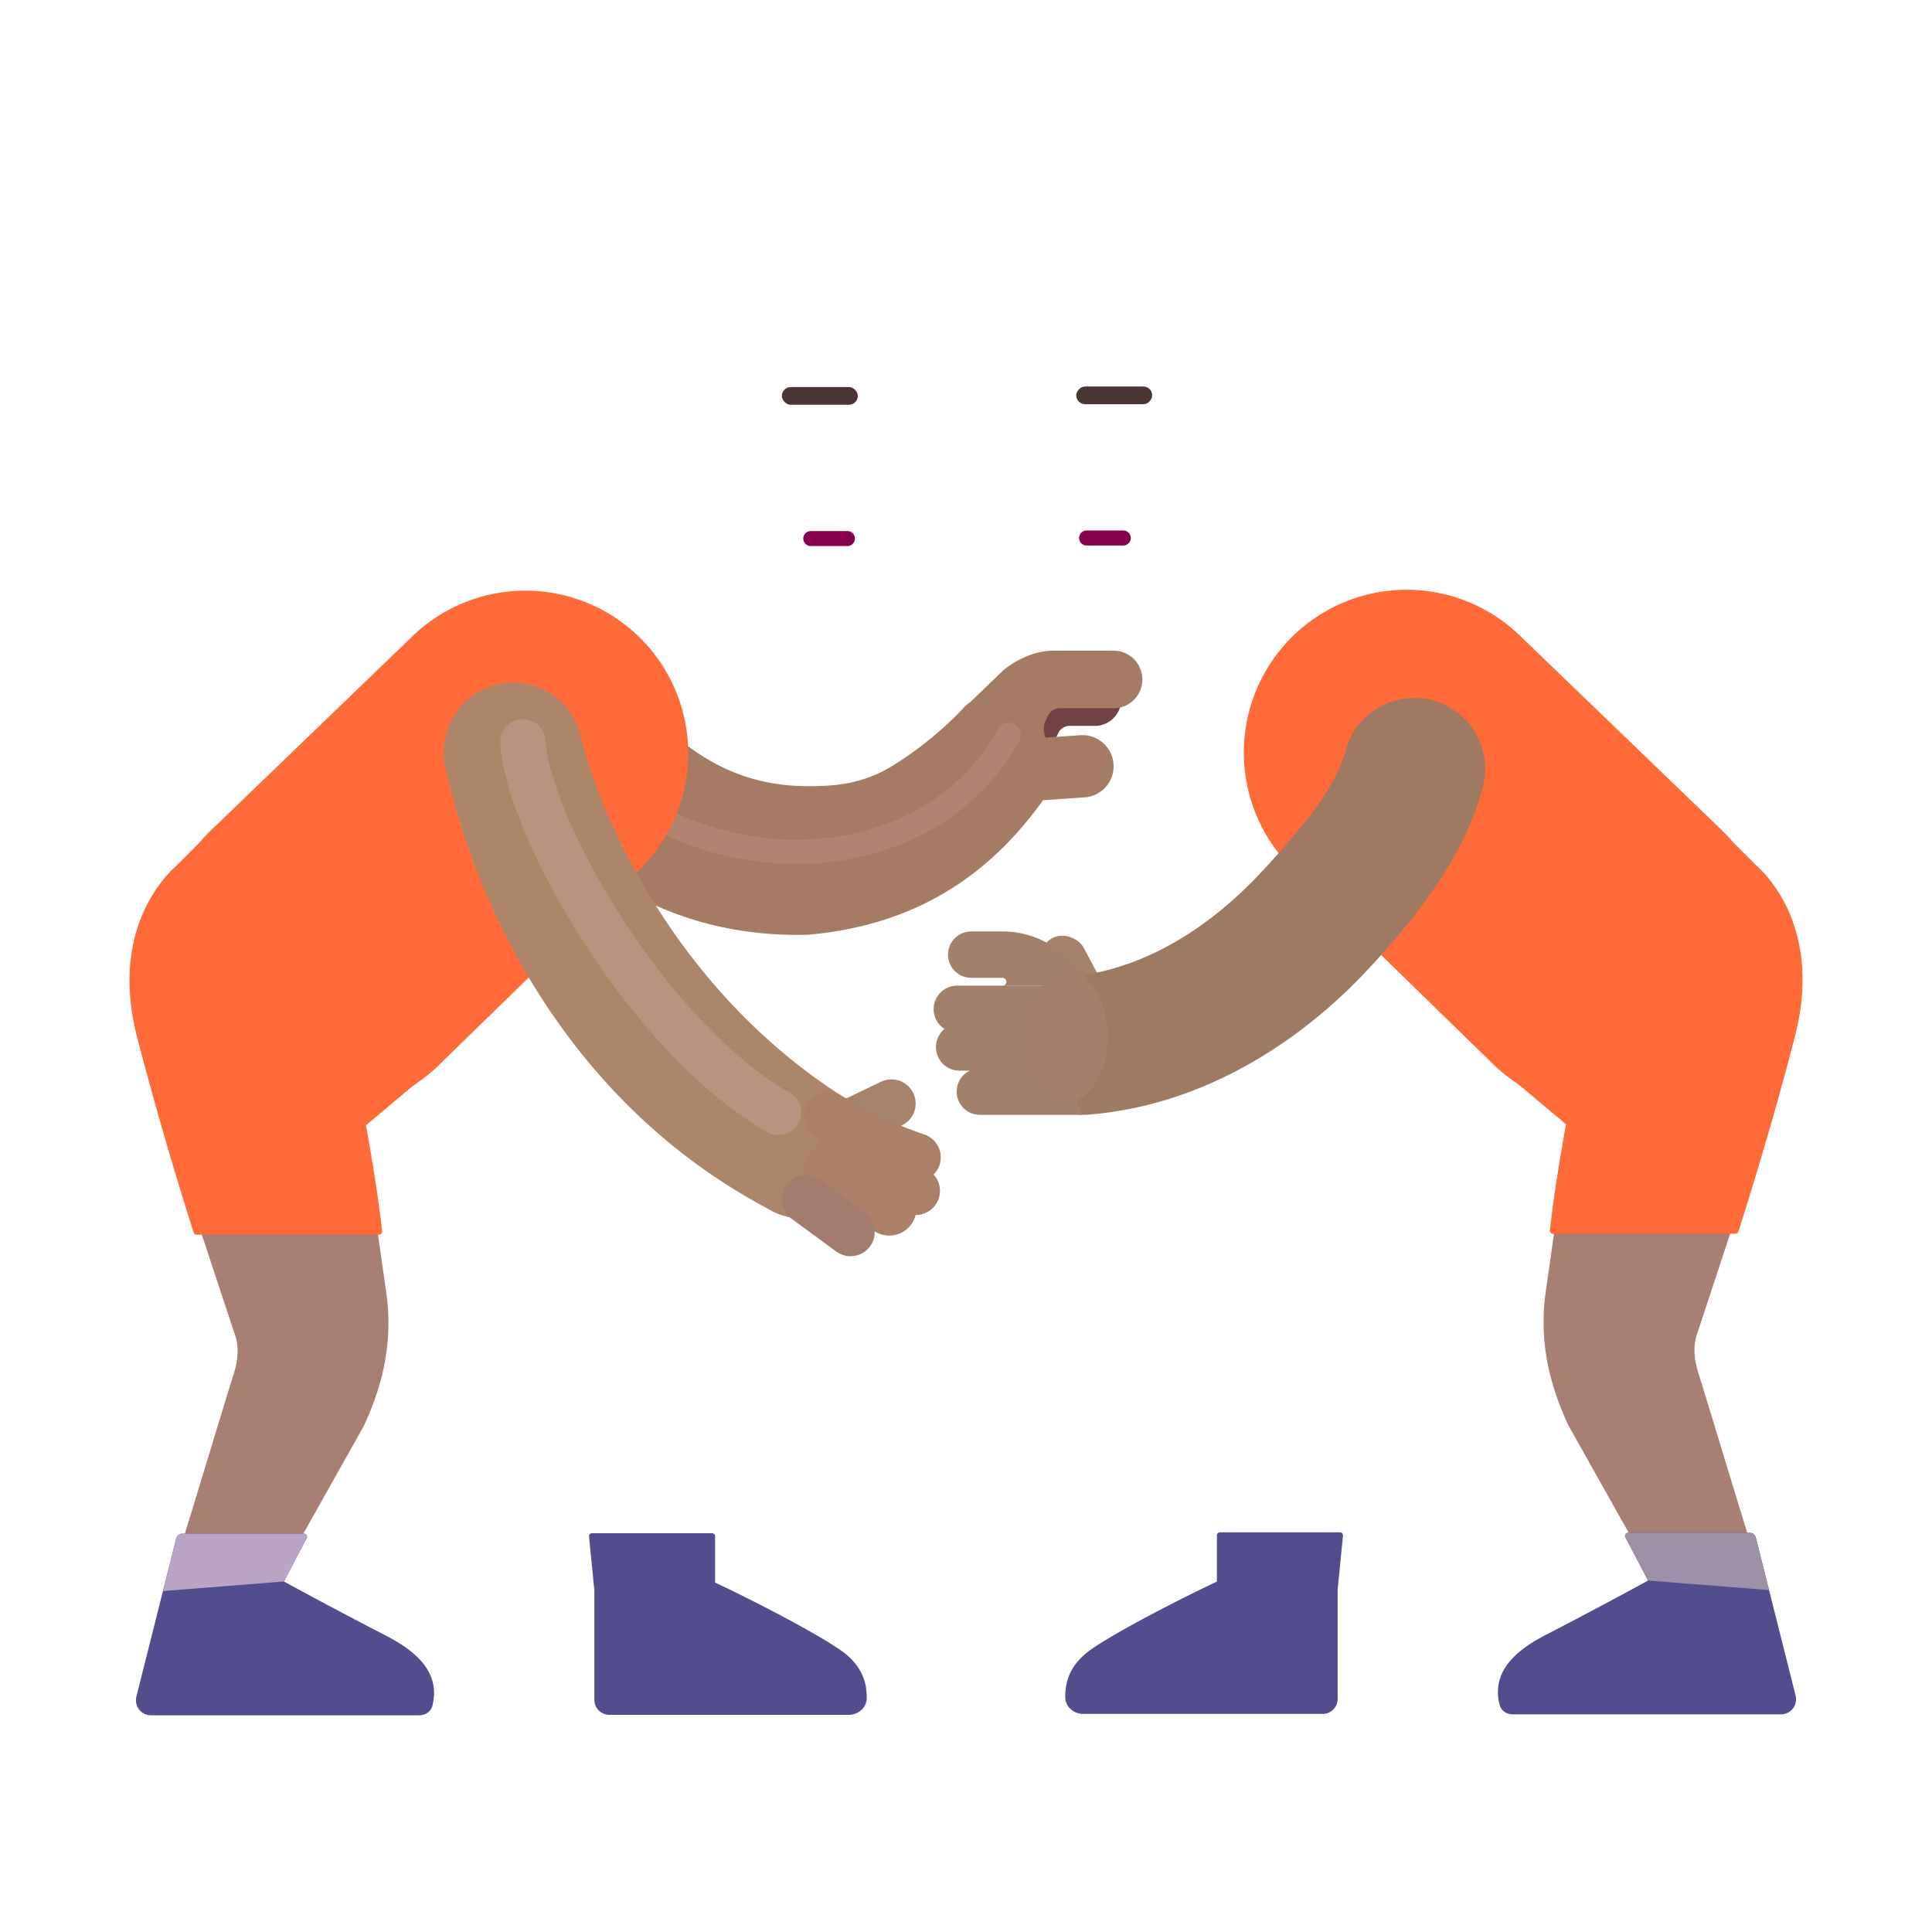 <svg xmlns="http://www.w3.org/2000/svg" width="3em" height="3em" viewBox="0 0 32 32"><g fill="none"><path fill="url(#)" d="M19.316 9.065h2.371v3.351h-2.371z" transform="rotate(-23.31 19.316 9.065)"/><path fill="url(#)" d="M0 0h2.371v3.351H0z" transform="scale(-1 1) rotate(-23.31 15.632 35.28)"/><path fill="#714244" d="m16.47 11.454l-.59.57l.297 1.114l1.425-.505l-.08-.117a.316.316 0 0 1-.023-.31l.03-.064a.205.205 0 0 1 .185-.119h.42a.437.437 0 0 0 0-.874h-.907c-.333 0-.643.203-.756.305Z"/><g filter="url(#)"><path fill="#A57C63" d="m16.074 11.626l.536-.516c.123-.11.461-.332.824-.332h.988a.477.477 0 1 1 0 .953h-.866a.224.224 0 0 0-.202.13l-.033.069a.344.344 0 0 0-.002.287l.557-.038a.516.516 0 1 1 .07 1.029l-.669.046c-.739 1.026-1.884 2.056-3.902 2.229c-2.386.057-3.712-1.182-4.258-1.691a10.17 10.17 0 0 0-.211-.192a1.15 1.15 0 0 1 1.47-1.769c.023.02.077-.012.133-.046c.064-.038.132-.078.163-.05c.054.047.11.099.17.154c.497.455 1.236 1.132 2.533 1.132c.391 0 .884-.014 1.408-.337c.51-.314.937-.699 1.167-.95a.663.663 0 0 1 .124-.108Z"/><path fill="url(#)" d="m16.074 11.626l.536-.516c.123-.11.461-.332.824-.332h.988a.477.477 0 1 1 0 .953h-.866a.224.224 0 0 0-.202.13l-.033.069a.344.344 0 0 0-.002.287l.557-.038a.516.516 0 1 1 .07 1.029l-.669.046c-.739 1.026-1.884 2.056-3.902 2.229c-2.386.057-3.712-1.182-4.258-1.691a10.17 10.17 0 0 0-.211-.192a1.15 1.15 0 0 1 1.47-1.769c.023.02.077-.012.133-.046c.064-.038.132-.078.163-.05c.054.047.11.099.17.154c.497.455 1.236 1.132 2.533 1.132c.391 0 .884-.014 1.408-.337c.51-.314.937-.699 1.167-.95a.663.663 0 0 1 .124-.108Z"/></g><g filter="url(#)"><path stroke="#B18472" stroke-linecap="round" stroke-width=".4" d="M10.804 13.481c.38.25 1.469.722 2.781.61c1.64-.141 2.656-1.047 3.125-1.922"/></g><path fill="url(#)" d="m9.172 21.95l-2.039-1.805l2.156-2.187a69.03 69.03 0 0 0 1.903 2.277c.67.77.758 1.77.738 2.262l-.102 2.898H9.805a295.31 295.31 0 0 1-.242-2.726a.954.954 0 0 0-.39-.719Z"/><path fill="url(#)" d="m9.172 21.95l-2.039-1.805l2.156-2.187a69.03 69.03 0 0 0 1.903 2.277c.67.77.758 1.77.738 2.262l-.102 2.898H9.805a295.31 295.31 0 0 1-.242-2.726a.954.954 0 0 0-.39-.719Z"/><path fill="url(#)" d="m9.172 21.95l-2.039-1.805l2.156-2.187a69.03 69.03 0 0 0 1.903 2.277c.67.77.758 1.77.738 2.262l-.102 2.898H9.805a295.31 295.31 0 0 1-.242-2.726a.954.954 0 0 0-.39-.719Z"/><path fill="url(#)" d="m7.145 20.3l-1.082-1.006l-1.149-1.024l3.133-1.906a77.83 77.83 0 0 0 1.4 1.66a.05.05 0 0 1-.003.068L7.214 20.3a.05.05 0 0 1-.07.001Z"/><path fill="url(#)" d="m7.145 20.3l-1.082-1.006l-1.149-1.024l3.133-1.906a77.83 77.83 0 0 0 1.4 1.66a.05.05 0 0 1-.003.068L7.214 20.3a.05.05 0 0 1-.07.001Z"/><path fill="url(#)" d="m7.145 20.3l-1.082-1.006l-1.149-1.024l3.133-1.906a77.83 77.83 0 0 0 1.4 1.66a.05.05 0 0 1-.003.068L7.214 20.3a.05.05 0 0 1-.07.001Z"/><g filter="url(#)"><path fill="#A97E73" d="m3.89 22.106l-.57-1.726l2.876-.39c.013.093.071.51.203 1.429c.13.919-.125 1.664-.375 2.203l-1.22 2.172H2.939c.245-.77.843-2.77.93-3.031c.085-.262.085-.48.023-.657Z"/></g><g filter="url(#)"><path fill="#FF6A39" d="M6.826 10.543a2.696 2.696 0 0 1 3.753 3.873l-3.262 3.178a2.71 2.71 0 1 1-3.77-3.891l3.28-3.16Z"/></g><g filter="url(#)"><path fill="#FF6A39" d="m2.928 14.333l.664-.664l3.68 3.953l-1.21 1.016s.192 1.043.267 1.757a.05.05 0 0 1-.05.055H3.255a.05.05 0 0 1-.047-.034a63.216 63.216 0 0 1-.938-3.24c-.409-1.591.287-2.517.66-2.843Z"/><path fill="url(#)" d="m2.928 14.333l.664-.664l3.68 3.953l-1.21 1.016s.192 1.043.267 1.757a.05.05 0 0 1-.05.055H3.255a.05.05 0 0 1-.047-.034a63.216 63.216 0 0 1-.938-3.24c-.409-1.591.287-2.517.66-2.843Z"/></g><path fill="url(#)" d="M10.647 10.623a2.697 2.697 0 0 0-3.821-.08L3.592 13.67l-.045.034c-.067.064-.13.13-.188.2l-.43.43c-.373.326-1.069 1.252-.66 2.844c.372 1.447.778 2.733.938 3.239c.003.01.01.02.02.026a.053.053 0 0 0 .027.008h3.025a.05.05 0 0 0 .05-.054a28.24 28.24 0 0 0-.268-1.758l.876-.735c.133-.09.26-.193.38-.309l3.261-3.178a2.696 2.696 0 0 0 .069-3.793Z"/><path fill="url(#)" d="M10.647 10.623a2.697 2.697 0 0 0-3.821-.08L3.592 13.67l-.045.034c-.067.064-.13.13-.188.2l-.43.43c-.373.326-1.069 1.252-.66 2.844c.372 1.447.778 2.733.938 3.239c.003.01.01.02.02.026a.053.053 0 0 0 .027.008h3.025a.05.05 0 0 0 .05-.054a28.24 28.24 0 0 0-.268-1.758l.876-.735c.133-.09.26-.193.38-.309l3.261-3.178a2.696 2.696 0 0 0 .069-3.793Z"/><g filter="url(#)"><path fill="#524D8C" d="m2.919 25.479l-.66 2.621a.25.25 0 0 0 .242.311h4.441c.102 0 .196-.06.22-.159c.127-.503-.196-.865-.763-1.157a85.742 85.742 0 0 1-1.696-.9l.376-.718a.05.05 0 0 0-.044-.074h-2.02a.1.1 0 0 0-.096.076Z"/><path fill="url(#)" d="m2.919 25.479l-.66 2.621a.25.25 0 0 0 .242.311h4.441c.102 0 .196-.06.22-.159c.127-.503-.196-.865-.763-1.157a85.742 85.742 0 0 1-1.696-.9l.376-.718a.05.05 0 0 0-.044-.074h-2.02a.1.1 0 0 0-.096.076Z"/><path fill="url(#)" d="m2.919 25.479l-.66 2.621a.25.25 0 0 0 .242.311h4.441c.102 0 .196-.06.22-.159c.127-.503-.196-.865-.763-1.157a85.742 85.742 0 0 1-1.696-.9l.376-.718a.05.05 0 0 0-.044-.074h-2.02a.1.1 0 0 0-.096.076Z"/><path fill="url(#)" d="m2.919 25.479l-.66 2.621a.25.25 0 0 0 .242.311h4.441c.102 0 .196-.06.22-.159c.127-.503-.196-.865-.763-1.157a85.742 85.742 0 0 1-1.696-.9l.376-.718a.05.05 0 0 0-.044-.074h-2.02a.1.1 0 0 0-.096.076Z"/></g><g filter="url(#)"><path fill="#BAA4C5" d="m4.703 26.194l.376-.717a.05.05 0 0 0-.044-.074h-2.02a.1.1 0 0 0-.096.076l-.22.874l2.004-.159Z"/></g><g filter="url(#)"><path fill="#524D8C" d="m9.844 26.34l-.088-.89a.05.05 0 0 1 .05-.055h1.988a.05.05 0 0 1 .05.05v.767c.559.262 1.627.807 2.074 1.117c.378.261.441.563.438.801c-.003.155-.143.273-.298.273h-3.964a.25.25 0 0 1-.25-.25V26.34Z"/><path fill="url(#)" d="m9.844 26.34l-.088-.89a.05.05 0 0 1 .05-.055h1.988a.05.05 0 0 1 .05.05v.767c.559.262 1.627.807 2.074 1.117c.378.261.441.563.438.801c-.003.155-.143.273-.298.273h-3.964a.25.25 0 0 1-.25-.25V26.34Z"/><path fill="url(#)" d="m9.844 26.34l-.088-.89a.05.05 0 0 1 .05-.055h1.988a.05.05 0 0 1 .05.05v.767c.559.262 1.627.807 2.074 1.117c.378.261.441.563.438.801c-.003.155-.143.273-.298.273h-3.964a.25.25 0 0 1-.25-.25V26.34Z"/><path fill="url(#)" d="m9.844 26.34l-.088-.89a.05.05 0 0 1 .05-.055h1.988a.05.05 0 0 1 .05.05v.767c.559.262 1.627.807 2.074 1.117c.378.261.441.563.438.801c-.003.155-.143.273-.298.273h-3.964a.25.25 0 0 1-.25-.25V26.34Z"/></g><g filter="url(#)"><path fill="url(#)" d="M11.844 26.201v-.756a.05.05 0 0 0-.05-.05H9.805a.05.05 0 0 0-.05.055l.089.89v.02l2-.159Z"/></g><g filter="url(#)"><rect width="3.464" height="4.574" x="8.633" y="10.043" stroke="url(#)" stroke-width=".4" rx="1.732" transform="rotate(45 8.633 10.043)"/></g><rect width="3.464" height="4.574" x="8.633" y="10.043" fill="url(#)" rx="1.732" transform="rotate(45 8.633 10.043)"/><rect width="3.464" height="4.574" x="8.633" y="10.043" fill="url(#)" rx="1.732" transform="rotate(45 8.633 10.043)"/><g filter="url(#)"><path fill="#A8836C" fill-rule="evenodd" d="M15.127 18.106a.4.4 0 0 1-.188.533l-.996.477a.4.4 0 0 1-.346-.722l.996-.477a.4.4 0 0 1 .534.189Z" clip-rule="evenodd"/></g><path fill="#AD8569" fill-rule="evenodd" d="M8.23 11.34a1.15 1.15 0 0 1 1.388.847c.33 1.361 1.57 4.162 4.242 5.912c.539.335.765 1.005.43 1.544a1.15 1.15 0 0 1-1.585.37c-3.29-1.75-4.814-4.977-5.323-7.284a1.15 1.15 0 0 1 .847-1.389Z" clip-rule="evenodd"/><path fill="url(#)" fill-rule="evenodd" d="M8.23 11.34a1.15 1.15 0 0 1 1.388.847c.33 1.361 1.57 4.162 4.242 5.912c.539.335.765 1.005.43 1.544a1.15 1.15 0 0 1-1.585.37c-3.29-1.75-4.814-4.977-5.323-7.284a1.15 1.15 0 0 1 .847-1.389Z" clip-rule="evenodd"/><path fill="#AB8067" fill-rule="evenodd" d="M13.373 18.274a.4.4 0 0 1 .55-.135c.404.245.859.47 1.375.648a.4.4 0 1 1-.26.756a7.868 7.868 0 0 1-1.53-.72a.4.4 0 0 1-.135-.549Z" clip-rule="evenodd"/><path fill="url(#)" fill-rule="evenodd" d="M13.373 18.274a.4.4 0 0 1 .55-.135c.404.245.859.47 1.375.648a.4.4 0 1 1-.26.756a7.868 7.868 0 0 1-1.53-.72a.4.4 0 0 1-.135-.549Z" clip-rule="evenodd"/><path fill="#AB8067" fill-rule="evenodd" d="M13.609 18.806a.4.4 0 0 1 .547-.142l1.215.715a.4.4 0 1 1-.405.69l-1.215-.715a.4.4 0 0 1-.142-.548Z" clip-rule="evenodd"/><path fill="url(#)" fill-rule="evenodd" d="M13.609 18.806a.4.4 0 0 1 .547-.142l1.215.715a.4.4 0 1 1-.405.69l-1.215-.715a.4.4 0 0 1-.142-.548Z" clip-rule="evenodd"/><path fill="#AB8067" fill-rule="evenodd" d="M13.393 19.113a.45.45 0 0 1 .624-.122l.973.657a.45.45 0 0 1-.503.746l-.973-.657a.45.45 0 0 1-.121-.624Z" clip-rule="evenodd"/><path fill="url(#)" fill-rule="evenodd" d="M13.393 19.113a.45.45 0 0 1 .624-.122l.973.657a.45.45 0 0 1-.503.746l-.973-.657a.45.45 0 0 1-.121-.624Z" clip-rule="evenodd"/><path fill="#A47C6E" fill-rule="evenodd" d="M13.025 19.628a.4.4 0 0 1 .56-.086l.746.547a.4.4 0 0 1-.473.645l-.746-.547a.4.4 0 0 1-.087-.56Z" clip-rule="evenodd"/><path fill="url(#)" fill-rule="evenodd" d="M13.025 19.628a.4.4 0 0 1 .56-.086l.746.547a.4.4 0 0 1-.473.645l-.746-.547a.4.4 0 0 1-.087-.56Z" clip-rule="evenodd"/><path fill="url(#)" fill-rule="evenodd" d="M27.133 12.315a.1.1 0 0 0-.09-.14l-3.873-.058l.035-2.34l4.25.06c1.653.025 2.653 1.726 1.919 3.234l-1.186 2.545l-2.062-1.02l1.007-2.281Z" clip-rule="evenodd"/><path fill="url(#)" fill-rule="evenodd" d="M27.133 12.315a.1.1 0 0 0-.09-.14l-3.873-.058l.035-2.34l4.25.06c1.653.025 2.653 1.726 1.919 3.234l-1.186 2.545l-2.062-1.02l1.007-2.281Z" clip-rule="evenodd"/><path fill="url(#)" fill-rule="evenodd" d="M27.133 12.315a.1.1 0 0 0-.09-.14l-3.873-.058l.035-2.34l4.25.06c1.653.025 2.653 1.726 1.919 3.234l-1.186 2.545l-2.062-1.02l1.007-2.281Z" clip-rule="evenodd"/><rect width=".764" height="1.4" x="17.093" y="15.718" fill="#A6826A" rx=".382" transform="rotate(-28.166 17.093 15.718)"/><path fill="url(#)" d="m22.828 21.935l2.039-1.805l-2.156-2.188a69.004 69.004 0 0 1-1.903 2.278c-.67.77-.758 1.77-.738 2.261l.102 2.899h2.023c.068-.735.211-2.308.242-2.727a.954.954 0 0 1 .39-.718Z"/><path fill="url(#)" d="m22.828 21.935l2.039-1.805l-2.156-2.188a69.004 69.004 0 0 1-1.903 2.278c-.67.77-.758 1.77-.738 2.261l.102 2.899h2.023c.068-.735.211-2.308.242-2.727a.954.954 0 0 1 .39-.718Z"/><path fill="url(#)" d="m22.828 21.935l2.039-1.805l-2.156-2.188a69.004 69.004 0 0 1-1.903 2.278c-.67.77-.758 1.77-.738 2.261l.102 2.899h2.023c.068-.735.211-2.308.242-2.727a.954.954 0 0 1 .39-.718Z"/><path fill="url(#)" d="m24.855 20.285l1.082-1.007l1.149-1.023l-3.133-1.906a78.204 78.204 0 0 1-1.4 1.66a.05.05 0 0 0 .003.068l2.23 2.207a.05.05 0 0 0 .07 0Z"/><path fill="url(#)" d="m24.855 20.285l1.082-1.007l1.149-1.023l-3.133-1.906a78.204 78.204 0 0 1-1.4 1.66a.05.05 0 0 0 .003.068l2.23 2.207a.05.05 0 0 0 .07 0Z"/><path fill="url(#)" d="m24.855 20.285l1.082-1.007l1.149-1.023l-3.133-1.906a78.204 78.204 0 0 1-1.4 1.66a.05.05 0 0 0 .003.068l2.23 2.207a.05.05 0 0 0 .07 0Z"/><g filter="url(#)"><path fill="#A97E73" d="m28.11 22.09l.57-1.726l-2.876-.39c-.013.093-.071.51-.203 1.43c-.13.918.125 1.663.375 2.202l1.22 2.172h1.866c-.245-.77-.844-2.77-.93-3.03c-.085-.263-.085-.481-.023-.657Z"/></g><g filter="url(#)"><path fill="#FF6A39" d="M25.174 10.528a2.696 2.696 0 0 0-3.752 3.873l3.261 3.178a2.71 2.71 0 1 0 3.77-3.892l-3.28-3.16Z"/></g><g filter="url(#)"><path fill="#FF6A39" d="m29.072 14.317l-.664-.664l-3.68 3.953l1.21 1.016s-.192 1.043-.267 1.758a.05.05 0 0 0 .05.055h3.025a.05.05 0 0 0 .047-.035c.16-.505.565-1.792.938-3.239c.409-1.592-.287-2.518-.66-2.844Z"/><path fill="url(#)" d="m29.072 14.317l-.664-.664l-3.68 3.953l1.21 1.016s-.192 1.043-.267 1.758a.05.05 0 0 0 .05.055h3.025a.05.05 0 0 0 .047-.035c.16-.505.565-1.792.938-3.239c.409-1.592-.287-2.518-.66-2.844Z"/></g><path fill="url(#)" d="M21.353 10.607a2.697 2.697 0 0 1 3.821-.08l3.234 3.126l.045.034c.067.064.13.131.188.2l.43.43c.373.326 1.069 1.252.66 2.844a62.473 62.473 0 0 1-.938 3.24a.048.048 0 0 1-.02.026a.053.053 0 0 1-.027.008h-3.025a.05.05 0 0 1-.05-.055c.075-.715.268-1.758.268-1.758l-.876-.735a2.714 2.714 0 0 1-.38-.308L21.422 14.4a2.696 2.696 0 0 1-.069-3.794Z"/><path fill="url(#)" d="M21.353 10.607a2.697 2.697 0 0 1 3.821-.08l3.234 3.126l.045.034c.067.064.13.131.188.2l.43.43c.373.326 1.069 1.252.66 2.844a62.473 62.473 0 0 1-.938 3.24a.048.048 0 0 1-.02.026a.053.053 0 0 1-.027.008h-3.025a.05.05 0 0 1-.05-.055c.075-.715.268-1.758.268-1.758l-.876-.735a2.714 2.714 0 0 1-.38-.308L21.422 14.4a2.696 2.696 0 0 1-.069-3.794Z"/><g filter="url(#)"><path fill="#524D8C" d="m29.081 25.463l.66 2.621a.25.25 0 0 1-.242.311h-4.441c-.102 0-.196-.06-.22-.158c-.127-.504.196-.866.763-1.157a86.216 86.216 0 0 0 1.696-.901l-.376-.718a.05.05 0 0 1 .044-.073h2.02a.1.1 0 0 1 .096.075Z"/><path fill="url(#)" d="m29.081 25.463l.66 2.621a.25.25 0 0 1-.242.311h-4.441c-.102 0-.196-.06-.22-.158c-.127-.504.196-.866.763-1.157a86.216 86.216 0 0 0 1.696-.901l-.376-.718a.05.05 0 0 1 .044-.073h2.02a.1.1 0 0 1 .096.075Z"/><path fill="url(#)" d="m29.081 25.463l.66 2.621a.25.25 0 0 1-.242.311h-4.441c-.102 0-.196-.06-.22-.158c-.127-.504.196-.866.763-1.157a86.216 86.216 0 0 0 1.696-.901l-.376-.718a.05.05 0 0 1 .044-.073h2.02a.1.1 0 0 1 .096.075Z"/><path fill="url(#)" d="m29.081 25.463l.66 2.621a.25.25 0 0 1-.242.311h-4.441c-.102 0-.196-.06-.22-.158c-.127-.504.196-.866.763-1.157a86.216 86.216 0 0 0 1.696-.901l-.376-.718a.05.05 0 0 1 .044-.073h2.02a.1.1 0 0 1 .096.075Z"/></g><g filter="url(#)"><path fill="#9D91A7" d="m27.297 26.179l-.376-.718a.05.05 0 0 1 .044-.073h2.02a.1.1 0 0 1 .096.075l.22.874l-2.004-.158Z"/></g><g filter="url(#)"><path fill="#524D8C" d="m22.156 26.325l.088-.89a.05.05 0 0 0-.05-.055h-1.988a.05.05 0 0 0-.05.05v.766c-.559.262-1.627.807-2.074 1.117c-.378.262-.441.564-.438.802c.003.155.143.273.298.273h3.964a.25.25 0 0 0 .25-.25v-1.813Z"/><path fill="url(#)" d="m22.156 26.325l.088-.89a.05.05 0 0 0-.05-.055h-1.988a.05.05 0 0 0-.05.05v.766c-.559.262-1.627.807-2.074 1.117c-.378.262-.441.564-.438.802c.003.155.143.273.298.273h3.964a.25.25 0 0 0 .25-.25v-1.813Z"/><path fill="url(#)" d="m22.156 26.325l.088-.89a.05.05 0 0 0-.05-.055h-1.988a.05.05 0 0 0-.05.05v.766c-.559.262-1.627.807-2.074 1.117c-.378.262-.441.564-.438.802c.003.155.143.273.298.273h3.964a.25.25 0 0 0 .25-.25v-1.813Z"/><path fill="url(#)" d="m22.156 26.325l.088-.89a.05.05 0 0 0-.05-.055h-1.988a.05.05 0 0 0-.05.05v.766c-.559.262-1.627.807-2.074 1.117c-.378.262-.441.564-.438.802c.003.155.143.273.298.273h3.964a.25.25 0 0 0 .25-.25v-1.813Z"/></g><g filter="url(#)"><path fill="url(#)" d="M20.156 26.186v-.756a.05.05 0 0 1 .05-.05h1.989a.05.05 0 0 1 .05.055l-.089.89v.02l-2-.16Z"/></g><g filter="url(#)"><rect width="3.464" height="4.574" stroke="url(#)" stroke-width=".4" rx="1.732" transform="scale(-1 1) rotate(45 -23.788 -23.193)"/></g><rect width="3.464" height="4.574" fill="url(#)" rx="1.732" transform="scale(-1 1) rotate(45 -23.788 -23.193)"/><rect width="3.464" height="4.574" fill="url(#)" rx="1.732" transform="scale(-1 1) rotate(45 -23.788 -23.193)"/><path fill="#9F7A62" fill-rule="evenodd" d="M23.727 11.6c.627.168 1 .811.833 1.438c-.25.938-.826 1.86-1.893 3.009c-1.075 1.157-2.67 2.248-4.615 2.413a1.175 1.175 0 0 1-1.27-1.071c-.055-.647.363-1.162 1.01-1.217c1.206-.141 2.261-.825 3.112-1.74c.859-.925 1.253-1.502 1.385-1.999c.167-.627.811-1 1.438-.832Z" clip-rule="evenodd"/><path fill="url(#)" fill-rule="evenodd" d="M23.727 11.6c.627.168 1 .811.833 1.438c-.25.938-.826 1.86-1.893 3.009c-1.075 1.157-2.67 2.248-4.615 2.413a1.175 1.175 0 0 1-1.27-1.071c-.055-.647.363-1.162 1.01-1.217c1.206-.141 2.261-.825 3.112-1.74c.859-.925 1.253-1.502 1.385-1.999c.167-.627.811-1 1.438-.832Z" clip-rule="evenodd"/><path fill="#A38069" d="M15.464 16.715a.39.39 0 0 1 .39-.39h2.032v.78h-2.032a.39.39 0 0 1-.39-.39Z"/><path fill="url(#)" d="M15.464 16.715a.39.39 0 0 1 .39-.39h2.032v.78h-2.032a.39.39 0 0 1-.39-.39Z"/><path fill="url(#)" d="M15.464 16.715a.39.39 0 0 1 .39-.39h2.032v.78h-2.032a.39.39 0 0 1-.39-.39Z"/><path fill="#A38069" d="M15.503 17.343c0-.216.172-.39.384-.39h1.999v.78h-2a.387.387 0 0 1-.383-.39Z"/><path fill="url(#)" d="M15.503 17.343c0-.216.172-.39.384-.39h1.999v.78h-2a.387.387 0 0 1-.383-.39Z"/><path fill="url(#)" d="M15.503 17.343c0-.216.172-.39.384-.39h1.999v.78h-2a.387.387 0 0 1-.383-.39Z"/><path fill="#A38069" d="M15.846 18.08c0-.213.173-.385.386-.385h1.385l.308.77H16.23a.385.385 0 0 1-.385-.385Z"/><path fill="url(#)" d="M15.846 18.08c0-.213.173-.385.386-.385h1.385l.308.77H16.23a.385.385 0 0 1-.385-.385Z"/><path fill="url(#)" d="M15.846 18.08c0-.213.173-.385.386-.385h1.385l.308.77H16.23a.385.385 0 0 1-.385-.385Z"/><path fill="#A38069" d="M16.086 15.428a.384.384 0 1 0 0 .768h.518a.065.065 0 0 1 0 .13h1.158v-.13h.254l-.31-.309a1.568 1.568 0 0 0-1.108-.46h-.512Z"/><path fill="url(#)" d="M16.086 15.428a.384.384 0 1 0 0 .768h.518a.065.065 0 0 1 0 .13h1.158v-.13h.254l-.31-.309a1.568 1.568 0 0 0-1.108-.46h-.512Z"/><path fill="url(#)" d="M16.086 15.428a.384.384 0 1 0 0 .768h.518a.065.065 0 0 1 0 .13h1.158v-.13h.254l-.31-.309a1.568 1.568 0 0 0-1.108-.46h-.512Z"/><g filter="url(#)"><path stroke="#BA937F" stroke-linecap="round" stroke-width=".75" d="M8.66 12.286c.073 1.375 2.032 4.875 4.235 6.14"/></g><g filter="url(#)"><path stroke="url(#)" stroke-linecap="round" stroke-width=".75" d="M24.02 11.833c-.26 1.313-1.738 4.244-5.563 5.469"/></g><g filter="url(#)"><path fill="url(#)" d="M26.406 10.555a.3.3 0 1 0-.024.599l.024-.6Zm1.29.353l.013-.3l-.012.3Zm.899 1.342l.282.103l-.282-.103Zm-.514.532a.3.3 0 0 0 .563.207l-.563-.207Zm-1.7-1.628l1.303.053l.025-.6l-1.303-.052l-.024.599Zm1.932.993l-.232.635l.563.207l.233-.636l-.564-.206Zm-.629-.94a.7.7 0 0 1 .63.94l.563.206a1.3 1.3 0 0 0-1.168-1.745l-.025.6Z"/></g><path fill="url(#)" d="m11.678 8.106l-.218-1.574a.795.795 0 0 0 .218 1.574Z"/><path fill="url(#)" d="m11.678 8.106l-.218-1.574a.795.795 0 0 0 .218 1.574Z"/><path fill="url(#)" d="m11.678 8.106l-.218-1.574a.795.795 0 0 0 .218 1.574Z"/><g filter="url(#)"><ellipse cx="17.687" cy="17.17" fill="#A57F6A" rx=".661" ry="1.066"/></g><path fill="url(#)" d="M14.953 7.574c-.17-.16-.26-.4-.282-.5h-.197v1.232c.235.15.572.126.672-.099c.085-.192.021-.432-.193-.633Z"/><path fill="url(#)" d="M14.953 7.574c-.17-.16-.26-.4-.282-.5h-.197v1.232c.235.15.572.126.672-.099c.085-.192.021-.432-.193-.633Z"/><g filter="url(#)"><path fill="url(#)" d="M14.708 6.519c-.042-.877-.326-1.3-.46-1.424h-4.087l-.068 3.464c.949 2.324 3.845 2.423 4.277 1.583c.433-.84.387-2.607.338-3.623Z"/><path fill="url(#)" d="M14.708 6.519c-.042-.877-.326-1.3-.46-1.424h-4.087l-.068 3.464c.949 2.324 3.845 2.423 4.277 1.583c.433-.84.387-2.607.338-3.623Z"/><path fill="url(#)" d="M14.708 6.519c-.042-.877-.326-1.3-.46-1.424h-4.087l-.068 3.464c.949 2.324 3.845 2.423 4.277 1.583c.433-.84.387-2.607.338-3.623Z"/><path fill="url(#)" d="M14.708 6.519c-.042-.877-.326-1.3-.46-1.424h-4.087l-.068 3.464c.949 2.324 3.845 2.423 4.277 1.583c.433-.84.387-2.607.338-3.623Z"/></g><g filter="url(#)"><path fill="url(#)" d="M14.543 3.943a1.123 1.123 0 0 0-1.078-.633c-.941.051-.97.604-1.82.429c-.9-.186-1.444-.36-1.828-.185l-.008.003c-.38.173-1.165.53-1.165 2.135c0 1.48.528 2.262.783 2.541l-.05.018c-.253.092-.358.362-.266.615c.078.216.352.341.697.287a22.3 22.3 0 0 0 .91-.161a.272.272 0 0 0 .22-.268V7.506c0-.513.361-.82.52-.911c.018-.53.18-.774.446-.903c.439-.212.575-.107 1.625-.17c1.056-.065 1.339-.912 1.014-1.579Z"/><path fill="url(#)" d="M14.543 3.943a1.123 1.123 0 0 0-1.078-.633c-.941.051-.97.604-1.82.429c-.9-.186-1.444-.36-1.828-.185l-.008.003c-.38.173-1.165.53-1.165 2.135c0 1.48.528 2.262.783 2.541l-.05.018c-.253.092-.358.362-.266.615c.078.216.352.341.697.287a22.3 22.3 0 0 0 .91-.161a.272.272 0 0 0 .22-.268V7.506c0-.513.361-.82.52-.911c.018-.53.18-.774.446-.903c.439-.212.575-.107 1.625-.17c1.056-.065 1.339-.912 1.014-1.579Z"/><path fill="url(#)" d="M14.543 3.943a1.123 1.123 0 0 0-1.078-.633c-.941.051-.97.604-1.82.429c-.9-.186-1.444-.36-1.828-.185l-.008.003c-.38.173-1.165.53-1.165 2.135c0 1.48.528 2.262.783 2.541l-.05.018c-.253.092-.358.362-.266.615c.078.216.352.341.697.287a22.3 22.3 0 0 0 .91-.161a.272.272 0 0 0 .22-.268V7.506c0-.513.361-.82.52-.911c.018-.53.18-.774.446-.903c.439-.212.575-.107 1.625-.17c1.056-.065 1.339-.912 1.014-1.579Z"/></g><path fill="url(#)" d="m11.674 8.111l-.218-1.576a.796.796 0 0 0 .218 1.576Z"/><path fill="url(#)" d="m11.674 8.111l-.218-1.576a.796.796 0 0 0 .218 1.576Z"/><path fill="url(#)" d="m11.674 8.111l-.218-1.576a.796.796 0 0 0 .218 1.576Z"/><path fill="#fff" d="M14.154 7.388H13.07c0-.428.243-.776.542-.776c.298 0 .54.348.54.776Z"/><path fill="url(#)" d="M13.49 7.388v-.004c0-.35.151-.635.337-.635c.185 0 .335.284.335.635v.004h-.671Z"/><path fill="url(#)" d="M13.705 7.388a.7.7 0 0 1-.005-.079c0-.203.086-.368.193-.368c.106 0 .192.165.192.368a.678.678 0 0 1-.004.08h-.376Z"/><ellipse fill="url(#)" rx=".071" ry=".096" transform="scale(-1 1) rotate(24.61 -23.035 -28.505)"/><g filter="url(#)"><path fill="url(#)" d="M10.367 5.338c-.17.696-.27 1.363-.303 1.665a3.173 3.173 0 0 1-1.016-2.05c-.055-.545.63-.828 1.094-.536c.335.21.32.536.226.92Z"/></g><path fill="url(#)" fill-rule="evenodd" d="M12.178 3.595a.25.25 0 0 1 .162.314l-.95 2.969a.25.25 0 0 1-.476-.152l.95-2.97a.25.25 0 0 1 .314-.161Z" clip-rule="evenodd"/><path fill="url(#)" fill-rule="evenodd" d="M12.178 3.595a.25.25 0 0 1 .162.314l-.95 2.969a.25.25 0 0 1-.476-.152l.95-2.97a.25.25 0 0 1 .314-.161Z" clip-rule="evenodd"/><path fill="url(#)" fill-rule="evenodd" d="M12.178 3.595a.25.25 0 0 1 .162.314l-.95 2.969a.25.25 0 0 1-.476-.152l.95-2.97a.25.25 0 0 1 .314-.161Z" clip-rule="evenodd"/><path fill="url(#)" fill-rule="evenodd" d="M11.102 8.351a.25.25 0 0 1 .325.138c.1.247.285.645.511 1.038c.23.399.488.767.732.975a.25.25 0 0 1-.324.38c-.312-.266-.606-.696-.841-1.105a9.538 9.538 0 0 1-.541-1.1a.25.25 0 0 1 .138-.326Z" clip-rule="evenodd"/><path fill="url(#)" fill-rule="evenodd" d="M11.102 8.351a.25.25 0 0 1 .325.138c.1.247.285.645.511 1.038c.23.399.488.767.732.975a.25.25 0 0 1-.324.38c-.312-.266-.606-.696-.841-1.105a9.538 9.538 0 0 1-.541-1.1a.25.25 0 0 1 .138-.326Z" clip-rule="evenodd"/><circle cx="10.996" cy="7.661" r="1.281" fill="url(#)"/><circle cx="10.996" cy="7.661" r="1.281" fill="url(#)"/><circle cx="10.996" cy="7.661" r="1.281" fill="url(#)"/><g filter="url(#)"><rect width="1.258" height=".293" x="12.95" y="6.411" fill="#4B3635" rx=".146"/></g><path fill="#86004D" d="M13.305 8.92c0-.069.056-.124.124-.124h.607a.124.124 0 0 1 0 .248h-.607a.124.124 0 0 1-.124-.124Z"/><path fill="url(#)" d="m20.356 8.097l.218-1.574a.795.795 0 0 1-.218 1.574Z"/><path fill="url(#)" d="m20.356 8.097l.218-1.574a.795.795 0 0 1-.218 1.574Z"/><path fill="url(#)" d="m20.356 8.097l.218-1.574a.795.795 0 0 1-.218 1.574Z"/><path fill="url(#)" d="M17.08 7.565c.172-.16.26-.4.283-.5h.197v1.232c-.236.15-.572.126-.672-.099c-.086-.192-.021-.432.192-.633Z"/><g filter="url(#)"><path fill="url(#)" d="M17.326 6.51c.042-.877.326-1.3.46-1.424h4.086l.069 3.464c-.949 2.323-3.845 2.423-4.278 1.583c-.432-.84-.386-2.607-.337-3.623Z"/><path fill="url(#)" d="M17.326 6.51c.042-.877.326-1.3.46-1.424h4.086l.069 3.464c-.949 2.323-3.845 2.423-4.278 1.583c-.432-.84-.386-2.607-.337-3.623Z"/><path fill="url(#)" d="M17.326 6.51c.042-.877.326-1.3.46-1.424h4.086l.069 3.464c-.949 2.323-3.845 2.423-4.278 1.583c-.432-.84-.386-2.607-.337-3.623Z"/><path fill="url(#)" d="M17.326 6.51c.042-.877.326-1.3.46-1.424h4.086l.069 3.464c-.949 2.323-3.845 2.423-4.278 1.583c-.432-.84-.386-2.607-.337-3.623Z"/></g><g filter="url(#)"><path fill="url(#)" d="M17.491 3.934c.26-.534.773-.65 1.078-.633c.94.051.969.604 1.82.429c.9-.186 1.443-.36 1.828-.185l.008.003c.38.172 1.164.529 1.164 2.135c0 1.48-.527 2.261-.783 2.54l.05.019c.254.092.359.361.267.615c-.078.216-.352.34-.697.286a22.631 22.631 0 0 1-.911-.16a.272.272 0 0 1-.219-.268V7.497c0-.514-.361-.82-.521-.911c-.017-.53-.18-.774-.445-.903c-.44-.212-.576-.107-1.625-.17c-1.057-.065-1.34-.912-1.014-1.58Z"/><path fill="url(#)" d="M17.491 3.934c.26-.534.773-.65 1.078-.633c.94.051.969.604 1.82.429c.9-.186 1.443-.36 1.828-.185l.008.003c.38.172 1.164.529 1.164 2.135c0 1.48-.527 2.261-.783 2.54l.05.019c.254.092.359.361.267.615c-.078.216-.352.34-.697.286a22.631 22.631 0 0 1-.911-.16a.272.272 0 0 1-.219-.268V7.497c0-.514-.361-.82-.521-.911c-.017-.53-.18-.774-.445-.903c-.44-.212-.576-.107-1.625-.17c-1.057-.065-1.34-.912-1.014-1.58Z"/><path fill="url(#)" d="M17.491 3.934c.26-.534.773-.65 1.078-.633c.94.051.969.604 1.82.429c.9-.186 1.443-.36 1.828-.185l.008.003c.38.172 1.164.529 1.164 2.135c0 1.48-.527 2.261-.783 2.54l.05.019c.254.092.359.361.267.615c-.078.216-.352.34-.697.286a22.631 22.631 0 0 1-.911-.16a.272.272 0 0 1-.219-.268V7.497c0-.514-.361-.82-.521-.911c-.017-.53-.18-.774-.445-.903c-.44-.212-.576-.107-1.625-.17c-1.057-.065-1.34-.912-1.014-1.58Z"/></g><path fill="url(#)" d="m20.36 8.102l.218-1.576a.796.796 0 0 1-.218 1.576Z"/><path fill="url(#)" d="m20.36 8.102l.218-1.576a.796.796 0 0 1-.218 1.576Z"/><path fill="url(#)" d="m20.36 8.102l.218-1.576a.796.796 0 0 1-.218 1.576Z"/><path fill="#fff" d="M17.88 7.38h1.082c0-.43-.242-.777-.54-.777c-.3 0-.542.347-.542.776Z"/><path fill="url(#)" d="M18.543 7.38v-.005c0-.35-.15-.635-.336-.635c-.185 0-.336.284-.336.635v.004h.672Z"/><path fill="url(#)" d="M18.329 7.38a.7.7 0 0 0 .004-.08c0-.203-.086-.368-.192-.368c-.106 0-.192.165-.192.368c0 .027.001.054.004.08h.376Z"/><ellipse cx="18.071" cy="6.994" fill="url(#)" rx=".071" ry=".096" transform="rotate(24.61 18.07 6.994)"/><g filter="url(#)"><path fill="url(#)" d="M21.666 5.329c.17.696.27 1.363.303 1.665a3.172 3.172 0 0 0 1.017-2.05c.055-.545-.63-.828-1.094-.536c-.335.21-.32.536-.226.92Z"/></g><path fill="url(#)" fill-rule="evenodd" d="M19.856 3.586a.25.25 0 0 0-.162.314l.949 2.969a.25.25 0 0 0 .476-.153l-.95-2.968a.25.25 0 0 0-.313-.162Z" clip-rule="evenodd"/><path fill="url(#)" fill-rule="evenodd" d="M19.856 3.586a.25.25 0 0 0-.162.314l.949 2.969a.25.25 0 0 0 .476-.153l-.95-2.968a.25.25 0 0 0-.313-.162Z" clip-rule="evenodd"/><path fill="url(#)" fill-rule="evenodd" d="M19.856 3.586a.25.25 0 0 0-.162.314l.949 2.969a.25.25 0 0 0 .476-.153l-.95-2.968a.25.25 0 0 0-.313-.162Z" clip-rule="evenodd"/><path fill="url(#)" fill-rule="evenodd" d="M20.932 8.342a.25.25 0 0 0-.326.138a9.05 9.05 0 0 1-.51 1.038c-.23.399-.489.767-.733.975a.25.25 0 1 0 .325.38c.312-.266.605-.696.84-1.105c.24-.415.434-.834.542-1.1a.25.25 0 0 0-.138-.326Z" clip-rule="evenodd"/><path fill="url(#)" fill-rule="evenodd" d="M20.932 8.342a.25.25 0 0 0-.326.138a9.05 9.05 0 0 1-.51 1.038c-.23.399-.489.767-.733.975a.25.25 0 1 0 .325.38c.312-.266.605-.696.84-1.105c.24-.415.434-.834.542-1.1a.25.25 0 0 0-.138-.326Z" clip-rule="evenodd"/><circle r="1.281" fill="url(#)" transform="matrix(-1 0 0 1 21.037 7.652)"/><circle r="1.281" fill="url(#)" transform="matrix(-1 0 0 1 21.037 7.652)"/><circle r="1.281" fill="url(#)" transform="matrix(-1 0 0 1 21.037 7.652)"/><g filter="url(#)"><rect width="1.258" height=".293" fill="#4B3635" rx=".146" transform="matrix(-1 0 0 1 19.084 6.402)"/></g><path fill="#86004D" d="M18.729 8.91a.124.124 0 0 0-.124-.123h-.608a.124.124 0 0 0 0 .248h.608a.124.124 0 0 0 .124-.124Z"/><defs><radialGradient id="" cx="0" cy="0" r="1" gradientTransform="matrix(1.386 1.363 -2.281 2.32 19.282 10.516)" gradientUnits="userSpaceOnUse"><stop stop-color="#734548"/><stop offset=".919" stop-color="#8E6259"/></radialGradient><radialGradient id="" cx="0" cy="0" r="1" gradientTransform="matrix(1.386 1.363 -2.281 2.32 -.033 1.45)" gradientUnits="userSpaceOnUse"><stop stop-color="#734548"/><stop offset=".919" stop-color="#8E6259"/></radialGradient><radialGradient id="" cx="0" cy="0" r="1" gradientTransform="matrix(-2.711 2.353 -5.204 -5.995 18.899 10.778)" gradientUnits="userSpaceOnUse"><stop stop-color="#845A4D"/><stop offset="1" stop-color="#845A4D" stop-opacity="0"/></radialGradient><radialGradient id="" cx="0" cy="0" r="1" gradientTransform="matrix(0 -5.969 1.812 0 11.656 25.395)" gradientUnits="userSpaceOnUse"><stop stop-color="#AB8075"/><stop offset="1" stop-color="#986C61"/></radialGradient><radialGradient id="" cx="0" cy="0" r="1" gradientTransform="matrix(2.142 1.875 -.943 1.077 7.39 20.364)" gradientUnits="userSpaceOnUse"><stop offset=".188" stop-color="#90595F"/><stop offset="1" stop-color="#90595F" stop-opacity="0"/></radialGradient><radialGradient id="" cx="0" cy="0" r="1" gradientTransform="rotate(144.26 2.26 11.02) scale(1.231 3.498)" gradientUnits="userSpaceOnUse"><stop offset=".278" stop-color="#956C5A"/><stop offset="1" stop-color="#956C5A" stop-opacity="0"/></radialGradient><radialGradient id="" cx="0" cy="0" r="1" gradientTransform="rotate(-134.195 7.064 8.002) scale(2.212 .641)" gradientUnits="userSpaceOnUse"><stop stop-color="#FF5128"/><stop offset="1" stop-color="#FF5128" stop-opacity="0"/></radialGradient><radialGradient id="" cx="0" cy="0" r="1" gradientTransform="rotate(137.394 1.498 9.743) scale(7.861 1.663)" gradientUnits="userSpaceOnUse"><stop offset=".154" stop-color="#E6473C"/><stop offset="1" stop-color="#FF5C2B" stop-opacity="0"/></radialGradient><radialGradient id="" cx="0" cy="0" r="1" gradientTransform="matrix(6.969 -7.188 5.679 5.507 3.781 17.677)" gradientUnits="userSpaceOnUse"><stop offset=".93" stop-color="#FB5D03" stop-opacity="0"/><stop offset="1" stop-color="#FB5D03"/></radialGradient><radialGradient id="" cx="0" cy="0" r="1" gradientTransform="rotate(-144.397 8.156 13.051) scale(2.174 2.91)" gradientUnits="userSpaceOnUse"><stop stop-color="#5E5A92"/><stop offset="1" stop-color="#5E5A92" stop-opacity="0"/></radialGradient><radialGradient id="" cx="0" cy="0" r="1" gradientTransform="matrix(-1.646 -1.266 1.73 -2.25 14.356 28.403)" gradientUnits="userSpaceOnUse"><stop stop-color="#5E5A92"/><stop offset="1" stop-color="#5E5A92" stop-opacity="0"/></radialGradient><radialGradient id="" cx="0" cy="0" r="1" gradientTransform="matrix(0 -.828 .852 0 11.203 26.224)" gradientUnits="userSpaceOnUse"><stop stop-color="#B1AAB6"/><stop offset="1" stop-color="#9E94A2"/></radialGradient><radialGradient id="" cx="0" cy="0" r="1" gradientTransform="matrix(-.055 1.735 -1.202 -.038 10.37 11.322)" gradientUnits="userSpaceOnUse"><stop offset=".158" stop-color="#BD9680"/><stop offset="1" stop-color="#B0866F"/></radialGradient><radialGradient id="" cx="0" cy="0" r="1" gradientTransform="matrix(1.49 1.67 -.815 .727 11.379 13.165)" gradientUnits="userSpaceOnUse"><stop offset=".176" stop-color="#8E5756"/><stop offset="1" stop-color="#8E5756" stop-opacity="0"/></radialGradient><radialGradient id="" cx="0" cy="0" r="1" gradientTransform="rotate(137.121 3.046 10.153) scale(3.582 11.084)" gradientUnits="userSpaceOnUse"><stop offset=".56" stop-color="#9F6254" stop-opacity="0"/><stop offset="1" stop-color="#8F5D60"/></radialGradient><radialGradient id="" cx="0" cy="0" r="1" gradientTransform="matrix(-.161 .977 -3.164 -.52 14.262 18.442)" gradientUnits="userSpaceOnUse"><stop offset=".413" stop-color="#8C5772" stop-opacity="0"/><stop offset="1" stop-color="#8C5772"/></radialGradient><radialGradient id="" cx="0" cy="0" r="1" gradientTransform="matrix(-.304 .897 -2.624 -.89 14.56 19.077)" gradientUnits="userSpaceOnUse"><stop offset=".369" stop-color="#8C5772" stop-opacity="0"/><stop offset="1" stop-color="#8C5772"/></radialGradient><radialGradient id="" cx="0" cy="0" r="1" gradientTransform="matrix(-.283 .922 -2.485 -.763 14.252 19.396)" gradientUnits="userSpaceOnUse"><stop offset=".369" stop-color="#8C5772" stop-opacity="0"/><stop offset="1" stop-color="#8C5772"/></radialGradient><radialGradient id="" cx="0" cy="0" r="1" gradientTransform="matrix(-1.375 1.625 -1.795 -1.519 29.313 10.49)" gradientUnits="userSpaceOnUse"><stop stop-color="#B38F75"/><stop offset="1" stop-color="#9E7C62"/></radialGradient><radialGradient id="" cx="0" cy="0" r="1" gradientTransform="matrix(2.122 -1.332 1.133 1.805 26.394 12.696)" gradientUnits="userSpaceOnUse"><stop offset=".319" stop-color="#A75461"/><stop offset="1" stop-color="#B27468" stop-opacity="0"/></radialGradient><radialGradient id="" cx="0" cy="0" r="1" gradientTransform="matrix(0 -5.969 1.812 0 20.343 25.38)" gradientUnits="userSpaceOnUse"><stop stop-color="#AB8075"/><stop offset="1" stop-color="#986C61"/></radialGradient><radialGradient id="" cx="0" cy="0" r="1" gradientTransform="matrix(-2.142 1.875 -.943 -1.077 24.61 20.349)" gradientUnits="userSpaceOnUse"><stop offset=".188" stop-color="#90595F"/><stop offset="1" stop-color="#90595F" stop-opacity="0"/></radialGradient><radialGradient id="" cx="0" cy="0" r="1" gradientTransform="matrix(.999 .719 -2.043 2.839 21.468 18.63)" gradientUnits="userSpaceOnUse"><stop offset=".278" stop-color="#956C5A"/><stop offset="1" stop-color="#956C5A" stop-opacity="0"/></radialGradient><radialGradient id="" cx="0" cy="0" r="1" gradientTransform="matrix(1.542 -1.586 .459 .447 25.75 18.63)" gradientUnits="userSpaceOnUse"><stop stop-color="#FF5128"/><stop offset="1" stop-color="#FF5128" stop-opacity="0"/></radialGradient><radialGradient id="" cx="0" cy="0" r="1" gradientTransform="matrix(5.786 5.321 -1.125 1.224 22.803 15.884)" gradientUnits="userSpaceOnUse"><stop offset=".154" stop-color="#E6473C"/><stop offset="1" stop-color="#FF5C2B" stop-opacity="0"/></radialGradient><radialGradient id="" cx="0" cy="0" r="1" gradientTransform="matrix(-6.969 -7.187 5.679 -5.507 28.218 17.661)" gradientUnits="userSpaceOnUse"><stop offset=".014" stop-color="#FB5D03" stop-opacity="0"/><stop offset=".93" stop-color="#FB5D03" stop-opacity="0"/><stop offset="1" stop-color="#FB5D03"/></radialGradient><radialGradient id="" cx="0" cy="0" r="1" gradientTransform="matrix(1.768 -1.266 1.694 2.366 24.81 28.395)" gradientUnits="userSpaceOnUse"><stop stop-color="#5E5A92"/><stop offset="1" stop-color="#5E5A92" stop-opacity="0"/></radialGradient><radialGradient id="" cx="0" cy="0" r="1" gradientTransform="matrix(1.646 -1.266 1.73 2.25 17.644 28.388)" gradientUnits="userSpaceOnUse"><stop stop-color="#5E5A92"/><stop offset="1" stop-color="#5E5A92" stop-opacity="0"/></radialGradient><radialGradient id="" cx="0" cy="0" r="1" gradientTransform="matrix(0 -.828 .852 0 20.797 26.208)" gradientUnits="userSpaceOnUse"><stop stop-color="#B1AAB6"/><stop offset="1" stop-color="#9E94A2"/></radialGradient><radialGradient id="" cx="0" cy="0" r="1" gradientTransform="matrix(2.438 .184 -.249 3.289 .122 2.37)" gradientUnits="userSpaceOnUse"><stop offset=".158" stop-color="#B6917C"/><stop offset=".865" stop-color="#A07364"/></radialGradient><radialGradient id="" cx="0" cy="0" r="1" gradientTransform="matrix(1.49 1.67 -.815 .727 2.746 3.121)" gradientUnits="userSpaceOnUse"><stop offset=".176" stop-color="#A36968"/><stop offset="1" stop-color="#A36968" stop-opacity="0"/></radialGradient><radialGradient id="" cx="0" cy="0" r="1" gradientTransform="matrix(1.497 3.75 -10.379 4.143 19.25 14.302)" gradientUnits="userSpaceOnUse"><stop offset=".368" stop-color="#A17471" stop-opacity="0"/><stop offset=".969" stop-color="#834F6A"/></radialGradient><radialGradient id="" cx="0" cy="0" r="1" gradientTransform="matrix(0 .504 -1.566 0 16.39 16.325)" gradientUnits="userSpaceOnUse"><stop stop-color="#AF8C7C"/><stop offset="1" stop-color="#AF8C7C" stop-opacity="0"/></radialGradient><radialGradient id="" cx="0" cy="0" r="1" gradientTransform="matrix(0 .504 -1.541 0 16.414 16.952)" gradientUnits="userSpaceOnUse"><stop stop-color="#AF8C7C"/><stop offset="1" stop-color="#AF8C7C" stop-opacity="0"/></radialGradient><radialGradient id="" cx="0" cy="0" r="1" gradientTransform="matrix(0 .498 -1.344 0 16.64 17.695)" gradientUnits="userSpaceOnUse"><stop stop-color="#AF8C7C"/><stop offset="1" stop-color="#AF8C7C" stop-opacity="0"/></radialGradient><radialGradient id="" cx="0" cy="0" r="1" gradientTransform="matrix(0 .58 -1.496 0 16.587 15.428)" gradientUnits="userSpaceOnUse"><stop stop-color="#AF8C7C"/><stop offset="1" stop-color="#AF8C7C" stop-opacity="0"/></radialGradient><radialGradient id="" cx="0" cy="0" r="1" gradientTransform="rotate(123.38 11.508 13.201) scale(2.433 2.71)" gradientUnits="userSpaceOnUse"><stop stop-color="#B68976"/><stop offset="1" stop-color="#B68976" stop-opacity="0"/></radialGradient><radialGradient id="" cx="0" cy="0" r="1" gradientTransform="rotate(-163.811 6.265 2.757) scale(.828 .404)" gradientUnits="userSpaceOnUse"><stop offset=".17" stop-color="#917169"/><stop offset="1" stop-color="#7F5A4D"/></radialGradient><radialGradient id="" cx="0" cy="0" r="1" gradientTransform="matrix(-.247 1.29 -1.345 -.258 11.478 6.822)" gradientUnits="userSpaceOnUse"><stop offset=".716" stop-color="#7B4845" stop-opacity="0"/><stop offset="1" stop-color="#7B4845"/></radialGradient><radialGradient id="" cx="0" cy="0" r="1" gradientTransform="matrix(-.522 .282 -.398 -.737 15.272 8.053)" gradientUnits="userSpaceOnUse"><stop offset=".101" stop-color="#BF9580"/><stop offset=".684" stop-color="#AD7F6D"/></radialGradient><radialGradient id="" cx="0" cy="0" r="1" gradientTransform="matrix(.131 -.319 .479 .197 14.828 8.4)" gradientUnits="userSpaceOnUse"><stop stop-color="#A66D75"/><stop offset="1" stop-color="#A66D75" stop-opacity="0"/></radialGradient><radialGradient id="" cx="0" cy="0" r="1" gradientTransform="matrix(.924 -.051 .063 1.126 11.262 7.283)" gradientUnits="userSpaceOnUse"><stop offset=".156" stop-color="#916051"/><stop offset="1" stop-color="#9C6E67" stop-opacity="0"/></radialGradient><radialGradient id="" cx="0" cy="0" r="1" gradientTransform="matrix(0 -5.68 2.207 0 14.434 8.584)" gradientUnits="userSpaceOnUse"><stop offset=".219" stop-color="#C19382"/><stop offset="1" stop-color="#BD927E" stop-opacity="0"/></radialGradient><radialGradient id="" cx="0" cy="0" r="1" gradientTransform="matrix(0 .428 -.667 0 13.527 7.335)" gradientUnits="userSpaceOnUse"><stop offset=".155" stop-color="#A67D65"/><stop offset="1" stop-color="#A67D65" stop-opacity="0"/></radialGradient><radialGradient id="" cx="0" cy="0" r="1" gradientTransform="matrix(-2.635 -2.133 3.242 -4.006 12.188 6.237)" gradientUnits="userSpaceOnUse"><stop offset=".194" stop-color="#503339"/><stop offset="1" stop-color="#583E3B"/></radialGradient><radialGradient id="" cx="0" cy="0" r="1" gradientTransform="rotate(-143.912 8.081 -.1) scale(1.627 2.617)" gradientUnits="userSpaceOnUse"><stop stop-color="#68514D"/><stop offset="1" stop-color="#68514D" stop-opacity="0"/></radialGradient><radialGradient id="" cx="0" cy="0" r="1" gradientTransform="matrix(.573 .163 -.08 .282 9.378 8.242)" gradientUnits="userSpaceOnUse"><stop offset=".197" stop-color="#5F4745"/><stop offset="1" stop-color="#5F4745" stop-opacity="0"/></radialGradient><radialGradient id="" cx="0" cy="0" r="1" gradientTransform="matrix(-.796 -.231 .113 -.388 11.508 7.155)" gradientUnits="userSpaceOnUse"><stop offset=".17" stop-color="#BA9682"/><stop offset="1" stop-color="#AD8570"/></radialGradient><radialGradient id="" cx="0" cy="0" r="1" gradientTransform="matrix(-.247 1.292 -1.346 -.258 11.474 6.826)" gradientUnits="userSpaceOnUse"><stop offset=".556" stop-color="#9E6563" stop-opacity="0"/><stop offset="1" stop-color="#9E6563"/></radialGradient><radialGradient id="" cx="0" cy="0" r="1" gradientTransform="matrix(-.299 0 0 -.582 13.85 7.365)" gradientUnits="userSpaceOnUse"><stop offset=".895" stop-color="#916A62"/><stop offset="1" stop-color="#824D44"/></radialGradient><radialGradient id="" cx="0" cy="0" r="1" gradientTransform="matrix(-.274 0 0 -.592 14.034 7.388)" gradientUnits="userSpaceOnUse"><stop stop-color="#666361"/><stop offset=".813" stop-color="#565352"/></radialGradient><radialGradient id="" cx="0" cy="0" r="1" gradientTransform="matrix(.23 .059 -.607 2.386 11.106 6.009)" gradientUnits="userSpaceOnUse"><stop stop-color="#5E4D44"/><stop offset="1" stop-color="#5E4D44" stop-opacity="0"/></radialGradient><radialGradient id="" cx="0" cy="0" r="1" gradientTransform="matrix(-.521 1.828 -.238 -.068 12.149 4.27)" gradientUnits="userSpaceOnUse"><stop stop-color="#695D73"/><stop offset="1" stop-color="#695D73" stop-opacity="0"/></radialGradient><radialGradient id="" cx="0" cy="0" r="1" gradientTransform="matrix(-.352 .188 -.702 -1.316 11.985 9.286)" gradientUnits="userSpaceOnUse"><stop stop-color="#5E5663"/><stop offset="1" stop-color="#5E5663" stop-opacity="0"/></radialGradient><radialGradient id="" cx="0" cy="0" r="1" gradientTransform="matrix(-2.031 1.094 -.968 -1.798 12.031 7.177)" gradientUnits="userSpaceOnUse"><stop stop-color="#554F5C"/><stop offset="1" stop-color="#2E2D2F"/></radialGradient><radialGradient id="" cx="0" cy="0" r="1" gradientTransform="matrix(.77 0 0 1.984 9.715 7.661)" gradientUnits="userSpaceOnUse"><stop stop-color="#504D4E"/><stop offset="1" stop-color="#3E3A3F" stop-opacity="0"/></radialGradient><radialGradient id="" cx="0" cy="0" r="1" gradientTransform="matrix(-.766 -.641 1.04 -1.243 12.063 8.552)" gradientUnits="userSpaceOnUse"><stop stop-color="#483159"/><stop offset="1" stop-color="#433352" stop-opacity="0"/></radialGradient><radialGradient id="" cx="0" cy="0" r="1" gradientTransform="matrix(.795 -.231 .113 .388 20.521 7.142)" gradientUnits="userSpaceOnUse"><stop offset=".17" stop-color="#917169"/><stop offset="1" stop-color="#7F5A4D"/></radialGradient><radialGradient id="" cx="0" cy="0" r="1" gradientTransform="rotate(79.157 6.157 15.84) scale(1.314 1.369)" gradientUnits="userSpaceOnUse"><stop offset=".716" stop-color="#7B4845" stop-opacity="0"/><stop offset="1" stop-color="#7B4845"/></radialGradient><radialGradient id="" cx="0" cy="0" r="1" gradientTransform="matrix(.522 .282 -.398 .737 16.762 8.044)" gradientUnits="userSpaceOnUse"><stop offset=".101" stop-color="#87625A"/><stop offset=".684" stop-color="#7E4C54"/></radialGradient><radialGradient id="" cx="0" cy="0" r="1" gradientTransform="rotate(-176.822 10.487 3.349) scale(.925 1.128)" gradientUnits="userSpaceOnUse"><stop offset=".156" stop-color="#916051"/><stop offset="1" stop-color="#9C6E67" stop-opacity="0"/></radialGradient><radialGradient id="" cx="0" cy="0" r="1" gradientTransform="matrix(0 -5.68 2.207 0 17.6 8.575)" gradientUnits="userSpaceOnUse"><stop offset=".219" stop-color="#946660"/><stop offset="1" stop-color="#946660" stop-opacity="0"/></radialGradient><radialGradient id="" cx="0" cy="0" r="1" gradientTransform="matrix(0 .428 -.667 0 18.507 7.326)" gradientUnits="userSpaceOnUse"><stop offset=".155" stop-color="#A67D65"/><stop offset="1" stop-color="#A67D65" stop-opacity="0"/></radialGradient><radialGradient id="" cx="0" cy="0" r="1" gradientTransform="matrix(2.635 -2.133 3.242 4.006 19.845 6.228)" gradientUnits="userSpaceOnUse"><stop offset=".194" stop-color="#503339"/><stop offset="1" stop-color="#583E3B"/></radialGradient><radialGradient id="" cx="0" cy="0" r="1" gradientTransform="rotate(-36.088 15.698 -24.364) scale(1.627 2.617)" gradientUnits="userSpaceOnUse"><stop stop-color="#68514D"/><stop offset="1" stop-color="#68514D" stop-opacity="0"/></radialGradient><radialGradient id="" cx="0" cy="0" r="1" gradientTransform="matrix(-.573 .163 -.08 -.282 22.656 8.232)" gradientUnits="userSpaceOnUse"><stop offset=".197" stop-color="#5F4745"/><stop offset="1" stop-color="#5F4745" stop-opacity="0"/></radialGradient><radialGradient id="" cx="0" cy="0" r="1" gradientTransform="matrix(.796 -.231 .113 .388 20.526 7.146)" gradientUnits="userSpaceOnUse"><stop offset=".17" stop-color="#BA9682"/><stop offset="1" stop-color="#AD8570"/></radialGradient><radialGradient id="" cx="0" cy="0" r="1" gradientTransform="rotate(79.157 6.157 15.844) scale(1.315 1.371)" gradientUnits="userSpaceOnUse"><stop offset=".556" stop-color="#9E6563" stop-opacity="0"/><stop offset="1" stop-color="#9E6563"/></radialGradient><radialGradient id="" cx="0" cy="0" r="1" gradientTransform="matrix(.299 0 0 .582 18.184 7.356)" gradientUnits="userSpaceOnUse"><stop offset=".895" stop-color="#916A62"/><stop offset="1" stop-color="#824D44"/></radialGradient><radialGradient id="" cx="0" cy="0" r="1" gradientTransform="matrix(.274 0 0 .592 18 7.38)" gradientUnits="userSpaceOnUse"><stop stop-color="#666361"/><stop offset=".813" stop-color="#565352"/></radialGradient><radialGradient id="" cx="0" cy="0" r="1" gradientTransform="matrix(-.23 .059 -.607 -2.386 20.928 6)" gradientUnits="userSpaceOnUse"><stop stop-color="#5E4D44"/><stop offset="1" stop-color="#5E4D44" stop-opacity="0"/></radialGradient><radialGradient id="" cx="0" cy="0" r="1" gradientTransform="matrix(.521 1.828 -.238 .068 19.885 4.261)" gradientUnits="userSpaceOnUse"><stop stop-color="#695D73"/><stop offset="1" stop-color="#695D73" stop-opacity="0"/></radialGradient><radialGradient id="" cx="0" cy="0" r="1" gradientTransform="matrix(.352 .188 -.702 1.316 20.05 9.277)" gradientUnits="userSpaceOnUse"><stop stop-color="#5E5663"/><stop offset="1" stop-color="#5E5663" stop-opacity="0"/></radialGradient><radialGradient id="" cx="0" cy="0" r="1" gradientTransform="matrix(-2.031 1.094 -.968 -1.798 2.316 .797)" gradientUnits="userSpaceOnUse"><stop stop-color="#554F5C"/><stop offset="1" stop-color="#2E2D2F"/></radialGradient><radialGradient id="" cx="0" cy="0" r="1" gradientTransform="matrix(.77 0 0 1.984 0 1.281)" gradientUnits="userSpaceOnUse"><stop stop-color="#504D4E"/><stop offset="1" stop-color="#3E3A3F" stop-opacity="0"/></radialGradient><radialGradient id="" cx="0" cy="0" r="1" gradientTransform="matrix(-.766 -.641 1.04 -1.243 2.348 2.172)" gradientUnits="userSpaceOnUse"><stop stop-color="#483159"/><stop offset="1" stop-color="#433352" stop-opacity="0"/></radialGradient><linearGradient id="" x1="6.625" x2="8.406" y1="19.802" y2="18.114" gradientUnits="userSpaceOnUse"><stop stop-color="#F03814"/><stop offset="1" stop-color="#FE5823"/></linearGradient><linearGradient id="" x1="8.328" x2="8.153" y1="19.192" y2="19.009" gradientUnits="userSpaceOnUse"><stop stop-color="#E73D40"/><stop offset="1" stop-color="#FD5220" stop-opacity="0"/></linearGradient><linearGradient id="" x1="5.563" x2="6.844" y1="19.239" y2="19.302" gradientUnits="userSpaceOnUse"><stop offset=".28" stop-color="#ED3424"/><stop offset="1" stop-color="#ED3424" stop-opacity="0"/></linearGradient><linearGradient id="" x1="2.251" x2="2.836" y1="28.052" y2="28.185" gradientUnits="userSpaceOnUse"><stop offset=".107" stop-color="#6D6A94"/><stop offset="1" stop-color="#6D6A94" stop-opacity="0"/></linearGradient><linearGradient id="" x1="5.625" x2="5.625" y1="28.411" y2="28.087" gradientUnits="userSpaceOnUse"><stop stop-color="#442F88"/><stop offset="1" stop-color="#524E8D" stop-opacity="0"/></linearGradient><linearGradient id="" x1="9.756" x2="10.3" y1="28.177" y2="28.16" gradientUnits="userSpaceOnUse"><stop offset=".107" stop-color="#6D6A94"/><stop offset="1" stop-color="#6D6A94" stop-opacity="0"/></linearGradient><linearGradient id="" x1="12.899" x2="12.899" y1="28.403" y2="28.079" gradientUnits="userSpaceOnUse"><stop stop-color="#442F88"/><stop offset="1" stop-color="#524E8D" stop-opacity="0"/></linearGradient><linearGradient id="" x1="10.365" x2="10.365" y1="10.043" y2="14.618" gradientUnits="userSpaceOnUse"><stop stop-color="#FF772A"/><stop offset="1" stop-color="#FF7837"/></linearGradient><linearGradient id="" x1="13.406" x2="13.641" y1="20.567" y2="20.138" gradientUnits="userSpaceOnUse"><stop offset=".245" stop-color="#946466"/><stop offset="1" stop-color="#946466" stop-opacity="0"/></linearGradient><linearGradient id="" x1="25.301" x2="25.832" y1="9.777" y2="11.021" gradientUnits="userSpaceOnUse"><stop stop-color="#937861"/><stop offset="1" stop-color="#937861" stop-opacity="0"/></linearGradient><linearGradient id="" x1="25.375" x2="23.593" y1="19.786" y2="18.099" gradientUnits="userSpaceOnUse"><stop stop-color="#F03814"/><stop offset="1" stop-color="#FE5823"/></linearGradient><linearGradient id="" x1="23.672" x2="23.847" y1="19.177" y2="18.993" gradientUnits="userSpaceOnUse"><stop stop-color="#E73D40"/><stop offset="1" stop-color="#FD5220" stop-opacity="0"/></linearGradient><linearGradient id="" x1="26.437" x2="25.156" y1="19.224" y2="19.286" gradientUnits="userSpaceOnUse"><stop offset=".28" stop-color="#ED3424"/><stop offset="1" stop-color="#ED3424" stop-opacity="0"/></linearGradient><linearGradient id="" x1="29.749" x2="29.164" y1="28.036" y2="28.169" gradientUnits="userSpaceOnUse"><stop offset=".107" stop-color="#6D6A94"/><stop offset="1" stop-color="#6D6A94" stop-opacity="0"/></linearGradient><linearGradient id="" x1="26.375" x2="26.375" y1="28.395" y2="28.071" gradientUnits="userSpaceOnUse"><stop stop-color="#442F88"/><stop offset="1" stop-color="#524E8D" stop-opacity="0"/></linearGradient><linearGradient id="" x1="22.244" x2="21.7" y1="28.161" y2="28.144" gradientUnits="userSpaceOnUse"><stop offset=".107" stop-color="#6D6A94"/><stop offset="1" stop-color="#6D6A94" stop-opacity="0"/></linearGradient><linearGradient id="" x1="19.101" x2="19.101" y1="28.388" y2="28.064" gradientUnits="userSpaceOnUse"><stop stop-color="#442F88"/><stop offset="1" stop-color="#524E8D" stop-opacity="0"/></linearGradient><linearGradient id="" x1="1.732" x2="1.732" y1="0" y2="4.574" gradientUnits="userSpaceOnUse"><stop stop-color="#FF772A"/><stop offset="1" stop-color="#FF7837"/></linearGradient><linearGradient id="" x1="17.246" x2="17.246" y1="17.105" y2="16.624" gradientUnits="userSpaceOnUse"><stop stop-color="#8D5A69"/><stop offset="1" stop-color="#9D7270" stop-opacity="0"/></linearGradient><linearGradient id="" x1="17.256" x2="17.256" y1="17.733" y2="17.251" gradientUnits="userSpaceOnUse"><stop stop-color="#8D5A69"/><stop offset="1" stop-color="#9D7270" stop-opacity="0"/></linearGradient><linearGradient id="" x1="17.375" x2="17.375" y1="18.465" y2="17.989" gradientUnits="userSpaceOnUse"><stop stop-color="#8D5A69"/><stop offset="1" stop-color="#9D7270" stop-opacity="0"/></linearGradient><linearGradient id="" x1="17.121" x2="17.582" y1="16.653" y2="15.762" gradientUnits="userSpaceOnUse"><stop stop-color="#8D5A69"/><stop offset=".891" stop-color="#9D7270" stop-opacity="0"/></linearGradient><linearGradient id="" x1="24.207" x2="19.801" y1="11.833" y2="17.864" gradientUnits="userSpaceOnUse"><stop stop-color="#B28E77"/><stop offset="1" stop-color="#B28E77" stop-opacity="0"/></linearGradient><linearGradient id="" x1="11.623" x2="11.316" y1="7.19" y2="7.275" gradientUnits="userSpaceOnUse"><stop stop-color="#8A655B"/><stop offset="1" stop-color="#825C51" stop-opacity="0"/></linearGradient><linearGradient id="" x1="11.604" x2="14.739" y1="8.096" y2="8.284" gradientUnits="userSpaceOnUse"><stop stop-color="#A37C68"/><stop offset="1" stop-color="#A1786F"/></linearGradient><linearGradient id="" x1="11.568" x2="11.405" y1="7.23" y2="7.243" gradientUnits="userSpaceOnUse"><stop stop-color="#A17363"/><stop offset="1" stop-color="#A17363" stop-opacity="0"/></linearGradient><linearGradient id="" x1="-.007" x2=".197" y1=".054" y2=".121" gradientUnits="userSpaceOnUse"><stop stop-color="#fff"/><stop offset="1" stop-color="#fff" stop-opacity="0"/></linearGradient><linearGradient id="" x1="9.929" x2="9.442" y1="6.601" y2="3.426" gradientUnits="userSpaceOnUse"><stop offset=".421" stop-color="#644A48"/><stop offset="1" stop-color="#644A48" stop-opacity="0"/></linearGradient><linearGradient id="" x1="11.977" x2="10.903" y1="5.317" y2="6.224" gradientUnits="userSpaceOnUse"><stop stop-color="#423948"/><stop offset="1" stop-color="#271E2E"/></linearGradient><linearGradient id="" x1="11.406" x2="12.758" y1="8.927" y2="10.755" gradientUnits="userSpaceOnUse"><stop stop-color="#3F3646"/><stop offset="1" stop-color="#522470"/></linearGradient><linearGradient id="" x1="20.41" x2="20.718" y1="7.18" y2="7.266" gradientUnits="userSpaceOnUse"><stop stop-color="#8A655B"/><stop offset="1" stop-color="#825C51" stop-opacity="0"/></linearGradient><linearGradient id="" x1="20.429" x2="17.295" y1="8.087" y2="8.275" gradientUnits="userSpaceOnUse"><stop stop-color="#937166"/><stop offset="1" stop-color="#8A6252"/></linearGradient><linearGradient id="" x1="20.466" x2="20.628" y1="7.221" y2="7.234" gradientUnits="userSpaceOnUse"><stop stop-color="#A17363"/><stop offset="1" stop-color="#A17363" stop-opacity="0"/></linearGradient><linearGradient id="" x1="17.993" x2="18.197" y1="6.952" y2="7.019" gradientUnits="userSpaceOnUse"><stop stop-color="#fff"/><stop offset="1" stop-color="#fff" stop-opacity="0"/></linearGradient><linearGradient id="" x1="22.105" x2="22.591" y1="6.592" y2="3.417" gradientUnits="userSpaceOnUse"><stop offset=".421" stop-color="#644A48"/><stop offset="1" stop-color="#644A48" stop-opacity="0"/></linearGradient><linearGradient id="" x1="20.057" x2="21.131" y1="5.308" y2="6.214" gradientUnits="userSpaceOnUse"><stop stop-color="#423948"/><stop offset="1" stop-color="#271E2E"/></linearGradient><linearGradient id="" x1="20.627" x2="19.276" y1="8.918" y2="10.746" gradientUnits="userSpaceOnUse"><stop stop-color="#3F3646"/><stop offset="1" stop-color="#522470"/></linearGradient><filter id="" width="10.808" height="5.007" x="8.491" y="10.478" filterUnits="userSpaceOnUse"><feFlood flood-opacity="0" result="BackgroundImageFix"/><feBlend in="SourceGraphic" in2="BackgroundImageFix" result="shape"/><feColorMatrix in="SourceAlpha" result="hardAlpha" values="0 0 0 0 0 0 0 0 0 0 0 0 0 0 0 0 0 0 127 0"/><feOffset/><feGaussianBlur stdDeviation=".75"/><feComposite in2="hardAlpha" k2="-1" k3="1" operator="arithmetic"/><feColorMatrix values="0 0 0 0 0.6 0 0 0 0 0.404 0 0 0 0 0.384 0 0 0 1 0"/><feBlend in2="shape" result="effect1_innerShadow_3987_23633"/><feColorMatrix in="SourceAlpha" result="hardAlpha" values="0 0 0 0 0 0 0 0 0 0 0 0 0 0 0 0 0 0 127 0"/><feOffset dx=".4" dy="-.3"/><feGaussianBlur stdDeviation=".3"/><feComposite in2="hardAlpha" k2="-1" k3="1" operator="arithmetic"/><feColorMatrix values="0 0 0 0 0.529 0 0 0 0 0.306 0 0 0 0 0.408 0 0 0 1 0"/><feBlend in2="effect1_innerShadow_3987_23633" result="effect2_innerShadow_3987_23633"/></filter><filter id="" width="7.106" height="3.139" x="10.204" y="11.568" filterUnits="userSpaceOnUse"><feFlood flood-opacity="0" result="BackgroundImageFix"/><feBlend in="SourceGraphic" in2="BackgroundImageFix" result="shape"/><feGaussianBlur result="effect1_foregroundBlur_3987_23633" stdDeviation=".2"/></filter><filter id="" width="4.146" height="5.805" x="2.788" y="19.989" filterUnits="userSpaceOnUse"><feFlood flood-opacity="0" result="BackgroundImageFix"/><feBlend in="SourceGraphic" in2="BackgroundImageFix" result="shape"/><feColorMatrix in="SourceAlpha" result="hardAlpha" values="0 0 0 0 0 0 0 0 0 0 0 0 0 0 0 0 0 0 127 0"/><feOffset dx=".5"/><feGaussianBlur stdDeviation=".375"/><feComposite in2="hardAlpha" k2="-1" k3="1" operator="arithmetic"/><feColorMatrix values="0 0 0 0 0.725 0 0 0 0 0.561 0 0 0 0 0.467 0 0 0 1 0"/><feBlend in2="shape" result="effect1_innerShadow_3987_23633"/><feColorMatrix in="SourceAlpha" result="hardAlpha" values="0 0 0 0 0 0 0 0 0 0 0 0 0 0 0 0 0 0 127 0"/><feOffset dx="-.15"/><feGaussianBlur stdDeviation=".2"/><feComposite in2="hardAlpha" k2="-1" k3="1" operator="arithmetic"/><feColorMatrix values="0 0 0 0 0.608 0 0 0 0 0.455 0 0 0 0 0.416 0 0 0 1 0"/><feBlend in2="effect1_innerShadow_3987_23633" result="effect2_innerShadow_3987_23633"/></filter><filter id="" width="9.426" height="8.574" x="2.717" y="9.789" filterUnits="userSpaceOnUse"><feFlood flood-opacity="0" result="BackgroundImageFix"/><feBlend in="SourceGraphic" in2="BackgroundImageFix" result="shape"/><feColorMatrix in="SourceAlpha" result="hardAlpha" values="0 0 0 0 0 0 0 0 0 0 0 0 0 0 0 0 0 0 127 0"/><feOffset dx=".75"/><feGaussianBlur stdDeviation=".375"/><feComposite in2="hardAlpha" k2="-1" k3="1" operator="arithmetic"/><feColorMatrix values="0 0 0 0 1 0 0 0 0 0.502 0 0 0 0 0.275 0 0 0 1 0"/><feBlend in2="shape" result="effect1_innerShadow_3987_23633"/></filter><filter id="" width="5.878" height="6.781" x="2.144" y="13.669" filterUnits="userSpaceOnUse"><feFlood flood-opacity="0" result="BackgroundImageFix"/><feBlend in="SourceGraphic" in2="BackgroundImageFix" result="shape"/><feColorMatrix in="SourceAlpha" result="hardAlpha" values="0 0 0 0 0 0 0 0 0 0 0 0 0 0 0 0 0 0 127 0"/><feOffset dx=".75"/><feGaussianBlur stdDeviation=".375"/><feComposite in2="hardAlpha" k2="-1" k3="1" operator="arithmetic"/><feColorMatrix values="0 0 0 0 1 0 0 0 0 0.502 0 0 0 0 0.275 0 0 0 1 0"/><feBlend in2="shape" result="effect1_innerShadow_3987_23633"/></filter><filter id="" width="5.139" height="3.208" x="2.051" y="25.403" filterUnits="userSpaceOnUse"><feFlood flood-opacity="0" result="BackgroundImageFix"/><feBlend in="SourceGraphic" in2="BackgroundImageFix" result="shape"/><feColorMatrix in="SourceAlpha" result="hardAlpha" values="0 0 0 0 0 0 0 0 0 0 0 0 0 0 0 0 0 0 127 0"/><feOffset dx="-.2" dy=".2"/><feGaussianBlur stdDeviation=".25"/><feComposite in2="hardAlpha" k2="-1" k3="1" operator="arithmetic"/><feColorMatrix values="0 0 0 0 0.329 0 0 0 0 0.294 0 0 0 0 0.467 0 0 0 1 0"/><feBlend in2="shape" result="effect1_innerShadow_3987_23633"/></filter><filter id="" width="2.686" height="1.05" x="2.698" y="25.403" filterUnits="userSpaceOnUse"><feFlood flood-opacity="0" result="BackgroundImageFix"/><feBlend in="SourceGraphic" in2="BackgroundImageFix" result="shape"/><feColorMatrix in="SourceAlpha" result="hardAlpha" values="0 0 0 0 0 0 0 0 0 0 0 0 0 0 0 0 0 0 127 0"/><feOffset dx=".3" dy=".1"/><feGaussianBlur stdDeviation=".2"/><feComposite in2="hardAlpha" k2="-1" k3="1" operator="arithmetic"/><feColorMatrix values="0 0 0 0 0.706 0 0 0 0 0.671 0 0 0 0 0.675 0 0 0 1 0"/><feBlend in2="shape" result="effect1_innerShadow_3987_23633"/></filter><filter id="" width="4.9" height="3.308" x="9.456" y="25.395" filterUnits="userSpaceOnUse"><feFlood flood-opacity="0" result="BackgroundImageFix"/><feBlend in="SourceGraphic" in2="BackgroundImageFix" result="shape"/><feColorMatrix in="SourceAlpha" result="hardAlpha" values="0 0 0 0 0 0 0 0 0 0 0 0 0 0 0 0 0 0 127 0"/><feOffset dx="-.3" dy=".3"/><feGaussianBlur stdDeviation=".25"/><feComposite in2="hardAlpha" k2="-1" k3="1" operator="arithmetic"/><feColorMatrix values="0 0 0 0 0.329 0 0 0 0 0.294 0 0 0 0 0.467 0 0 0 1 0"/><feBlend in2="shape" result="effect1_innerShadow_3987_23633"/></filter><filter id="" width="2.288" height="1.065" x="9.756" y="25.395" filterUnits="userSpaceOnUse"><feFlood flood-opacity="0" result="BackgroundImageFix"/><feBlend in="SourceGraphic" in2="BackgroundImageFix" result="shape"/><feColorMatrix in="SourceAlpha" result="hardAlpha" values="0 0 0 0 0 0 0 0 0 0 0 0 0 0 0 0 0 0 127 0"/><feOffset dx=".2" dy=".1"/><feGaussianBlur stdDeviation=".125"/><feComposite in2="hardAlpha" k2="-1" k3="1" operator="arithmetic"/><feColorMatrix values="0 0 0 0 0.69 0 0 0 0 0.627 0 0 0 0 0.655 0 0 0 1 0"/><feBlend in2="shape" result="effect1_innerShadow_3987_23633"/></filter><filter id="" width="5.149" height="5.149" x="5.666" y="10.311" filterUnits="userSpaceOnUse"><feFlood flood-opacity="0" result="BackgroundImageFix"/><feBlend in="SourceGraphic" in2="BackgroundImageFix" result="shape"/><feGaussianBlur result="effect1_foregroundBlur_3987_23633" stdDeviation=".125"/></filter><filter id="" width="1.796" height="1.427" x="13.37" y="17.728" filterUnits="userSpaceOnUse"><feFlood flood-opacity="0" result="BackgroundImageFix"/><feBlend in="SourceGraphic" in2="BackgroundImageFix" result="shape"/><feColorMatrix in="SourceAlpha" result="hardAlpha" values="0 0 0 0 0 0 0 0 0 0 0 0 0 0 0 0 0 0 127 0"/><feOffset dy="-.15"/><feGaussianBlur stdDeviation=".25"/><feComposite in2="hardAlpha" k2="-1" k3="1" operator="arithmetic"/><feColorMatrix values="0 0 0 0 0.561 0 0 0 0 0.388 0 0 0 0 0.357 0 0 0 1 0"/><feBlend in2="shape" result="effect1_innerShadow_3987_23633"/></filter><filter id="" width="4.146" height="5.805" x="25.066" y="19.974" filterUnits="userSpaceOnUse"><feFlood flood-opacity="0" result="BackgroundImageFix"/><feBlend in="SourceGraphic" in2="BackgroundImageFix" result="shape"/><feColorMatrix in="SourceAlpha" result="hardAlpha" values="0 0 0 0 0 0 0 0 0 0 0 0 0 0 0 0 0 0 127 0"/><feOffset dx="-.5"/><feGaussianBlur stdDeviation=".375"/><feComposite in2="hardAlpha" k2="-1" k3="1" operator="arithmetic"/><feColorMatrix values="0 0 0 0 0.725 0 0 0 0 0.561 0 0 0 0 0.467 0 0 0 1 0"/><feBlend in2="shape" result="effect1_innerShadow_3987_23633"/><feColorMatrix in="SourceAlpha" result="hardAlpha" values="0 0 0 0 0 0 0 0 0 0 0 0 0 0 0 0 0 0 127 0"/><feOffset dx=".15"/><feGaussianBlur stdDeviation=".2"/><feComposite in2="hardAlpha" k2="-1" k3="1" operator="arithmetic"/><feColorMatrix values="0 0 0 0 0.608 0 0 0 0 0.455 0 0 0 0 0.416 0 0 0 1 0"/><feBlend in2="effect1_innerShadow_3987_23633" result="effect2_innerShadow_3987_23633"/></filter><filter id="" width="9.426" height="8.574" x="19.857" y="9.773" filterUnits="userSpaceOnUse"><feFlood flood-opacity="0" result="BackgroundImageFix"/><feBlend in="SourceGraphic" in2="BackgroundImageFix" result="shape"/><feColorMatrix in="SourceAlpha" result="hardAlpha" values="0 0 0 0 0 0 0 0 0 0 0 0 0 0 0 0 0 0 127 0"/><feOffset dx="-.75"/><feGaussianBlur stdDeviation=".375"/><feComposite in2="hardAlpha" k2="-1" k3="1" operator="arithmetic"/><feColorMatrix values="0 0 0 0 1 0 0 0 0 0.502 0 0 0 0 0.275 0 0 0 1 0"/><feBlend in2="shape" result="effect1_innerShadow_3987_23633"/></filter><filter id="" width="5.878" height="6.781" x="23.978" y="13.653" filterUnits="userSpaceOnUse"><feFlood flood-opacity="0" result="BackgroundImageFix"/><feBlend in="SourceGraphic" in2="BackgroundImageFix" result="shape"/><feColorMatrix in="SourceAlpha" result="hardAlpha" values="0 0 0 0 0 0 0 0 0 0 0 0 0 0 0 0 0 0 127 0"/><feOffset dx="-.75"/><feGaussianBlur stdDeviation=".375"/><feComposite in2="hardAlpha" k2="-1" k3="1" operator="arithmetic"/><feColorMatrix values="0 0 0 0 1 0 0 0 0 0.502 0 0 0 0 0.275 0 0 0 1 0"/><feBlend in2="shape" result="effect1_innerShadow_3987_23633"/></filter><filter id="" width="5.139" height="3.208" x="24.61" y="25.388" filterUnits="userSpaceOnUse"><feFlood flood-opacity="0" result="BackgroundImageFix"/><feBlend in="SourceGraphic" in2="BackgroundImageFix" result="shape"/><feColorMatrix in="SourceAlpha" result="hardAlpha" values="0 0 0 0 0 0 0 0 0 0 0 0 0 0 0 0 0 0 127 0"/><feOffset dx="-.2" dy=".2"/><feGaussianBlur stdDeviation=".25"/><feComposite in2="hardAlpha" k2="-1" k3="1" operator="arithmetic"/><feColorMatrix values="0 0 0 0 0.329 0 0 0 0 0.294 0 0 0 0 0.467 0 0 0 1 0"/><feBlend in2="shape" result="effect1_innerShadow_3987_23633"/></filter><filter id="" width="2.686" height="1.05" x="26.615" y="25.388" filterUnits="userSpaceOnUse"><feFlood flood-opacity="0" result="BackgroundImageFix"/><feBlend in="SourceGraphic" in2="BackgroundImageFix" result="shape"/><feColorMatrix in="SourceAlpha" result="hardAlpha" values="0 0 0 0 0 0 0 0 0 0 0 0 0 0 0 0 0 0 127 0"/><feOffset dx="-.3" dy=".1"/><feGaussianBlur stdDeviation=".2"/><feComposite in2="hardAlpha" k2="-1" k3="1" operator="arithmetic"/><feColorMatrix values="0 0 0 0 0.706 0 0 0 0 0.694 0 0 0 0 0.714 0 0 0 1 0"/><feBlend in2="shape" result="effect1_innerShadow_3987_23633"/></filter><filter id="" width="4.9" height="3.308" x="17.344" y="25.38" filterUnits="userSpaceOnUse"><feFlood flood-opacity="0" result="BackgroundImageFix"/><feBlend in="SourceGraphic" in2="BackgroundImageFix" result="shape"/><feColorMatrix in="SourceAlpha" result="hardAlpha" values="0 0 0 0 0 0 0 0 0 0 0 0 0 0 0 0 0 0 127 0"/><feOffset dx="-.3" dy=".3"/><feGaussianBlur stdDeviation=".25"/><feComposite in2="hardAlpha" k2="-1" k3="1" operator="arithmetic"/><feColorMatrix values="0 0 0 0 0.329 0 0 0 0 0.294 0 0 0 0 0.467 0 0 0 1 0"/><feBlend in2="shape" result="effect1_innerShadow_3987_23633"/></filter><filter id="" width="2.288" height="1.065" x="20.156" y="25.38" filterUnits="userSpaceOnUse"><feFlood flood-opacity="0" result="BackgroundImageFix"/><feBlend in="SourceGraphic" in2="BackgroundImageFix" result="shape"/><feColorMatrix in="SourceAlpha" result="hardAlpha" values="0 0 0 0 0 0 0 0 0 0 0 0 0 0 0 0 0 0 127 0"/><feOffset dx=".2" dy=".1"/><feGaussianBlur stdDeviation=".125"/><feComposite in2="hardAlpha" k2="-1" k3="1" operator="arithmetic"/><feColorMatrix values="0 0 0 0 0.69 0 0 0 0 0.627 0 0 0 0 0.655 0 0 0 1 0"/><feBlend in2="shape" result="effect1_innerShadow_3987_23633"/></filter><filter id="" width="5.149" height="5.149" x="21.185" y="10.295" filterUnits="userSpaceOnUse"><feFlood flood-opacity="0" result="BackgroundImageFix"/><feBlend in="SourceGraphic" in2="BackgroundImageFix" result="shape"/><feGaussianBlur result="effect1_foregroundBlur_3987_23633" stdDeviation=".125"/></filter><filter id="" width="5.984" height="7.891" x="7.785" y="11.411" filterUnits="userSpaceOnUse"><feFlood flood-opacity="0" result="BackgroundImageFix"/><feBlend in="SourceGraphic" in2="BackgroundImageFix" result="shape"/><feGaussianBlur result="effect1_foregroundBlur_3987_23633" stdDeviation=".25"/></filter><filter id="" width="7.313" height="7.219" x="17.582" y="10.958" filterUnits="userSpaceOnUse"><feFlood flood-opacity="0" result="BackgroundImageFix"/><feBlend in="SourceGraphic" in2="BackgroundImageFix" result="shape"/><feGaussianBlur result="effect1_foregroundBlur_3987_23633" stdDeviation=".25"/></filter><filter id="" width="4.063" height="3.831" x="25.494" y="9.954" filterUnits="userSpaceOnUse"><feFlood flood-opacity="0" result="BackgroundImageFix"/><feBlend in="SourceGraphic" in2="BackgroundImageFix" result="shape"/><feGaussianBlur result="effect1_foregroundBlur_3987_23633" stdDeviation=".3"/></filter><filter id="" width="2.322" height="3.133" x="16.526" y="15.604" filterUnits="userSpaceOnUse"><feFlood flood-opacity="0" result="BackgroundImageFix"/><feBlend in="SourceGraphic" in2="BackgroundImageFix" result="shape"/><feGaussianBlur result="effect1_foregroundBlur_3987_23633" stdDeviation=".25"/></filter><filter id="" width="4.896" height="5.729" x="10.093" y="4.895" filterUnits="userSpaceOnUse"><feFlood flood-opacity="0" result="BackgroundImageFix"/><feBlend in="SourceGraphic" in2="BackgroundImageFix" result="shape"/><feColorMatrix in="SourceAlpha" result="hardAlpha" values="0 0 0 0 0 0 0 0 0 0 0 0 0 0 0 0 0 0 127 0"/><feOffset dx=".25" dy="-.2"/><feGaussianBlur stdDeviation=".5"/><feComposite in2="hardAlpha" k2="-1" k3="1" operator="arithmetic"/><feColorMatrix values="0 0 0 0 0.557 0 0 0 0 0.337 0 0 0 0 0.294 0 0 0 1 0"/><feBlend in2="shape" result="effect1_innerShadow_3987_23633"/></filter><filter id="" width="6.026" height="6.007" x="8.644" y="3.159" filterUnits="userSpaceOnUse"><feFlood flood-opacity="0" result="BackgroundImageFix"/><feBlend in="SourceGraphic" in2="BackgroundImageFix" result="shape"/><feColorMatrix in="SourceAlpha" result="hardAlpha" values="0 0 0 0 0 0 0 0 0 0 0 0 0 0 0 0 0 0 127 0"/><feOffset dy="-.15"/><feGaussianBlur stdDeviation=".15"/><feComposite in2="hardAlpha" k2="-1" k3="1" operator="arithmetic"/><feColorMatrix values="0 0 0 0 0.255 0 0 0 0 0.149 0 0 0 0 0.169 0 0 0 1 0"/><feBlend in2="shape" result="effect1_innerShadow_3987_23633"/></filter><filter id="" width="2.381" height="3.703" x="8.545" y="3.8" filterUnits="userSpaceOnUse"><feFlood flood-opacity="0" result="BackgroundImageFix"/><feBlend in="SourceGraphic" in2="BackgroundImageFix" result="shape"/><feGaussianBlur result="effect1_foregroundBlur_3987_23633" stdDeviation=".25"/></filter><filter id="" width="1.258" height=".393" x="12.95" y="6.311" filterUnits="userSpaceOnUse"><feFlood flood-opacity="0" result="BackgroundImageFix"/><feBlend in="SourceGraphic" in2="BackgroundImageFix" result="shape"/><feColorMatrix in="SourceAlpha" result="hardAlpha" values="0 0 0 0 0 0 0 0 0 0 0 0 0 0 0 0 0 0 127 0"/><feOffset dy="-.1"/><feGaussianBlur stdDeviation=".1"/><feComposite in2="hardAlpha" k2="-1" k3="1" operator="arithmetic"/><feColorMatrix values="0 0 0 0 0.224 0 0 0 0 0.122 0 0 0 0 0.165 0 0 0 1 0"/><feBlend in2="shape" result="effect1_innerShadow_3987_23633"/></filter><filter id="" width="4.896" height="5.729" x="17.295" y="4.886" filterUnits="userSpaceOnUse"><feFlood flood-opacity="0" result="BackgroundImageFix"/><feBlend in="SourceGraphic" in2="BackgroundImageFix" result="shape"/><feColorMatrix in="SourceAlpha" result="hardAlpha" values="0 0 0 0 0 0 0 0 0 0 0 0 0 0 0 0 0 0 127 0"/><feOffset dx=".25" dy="-.2"/><feGaussianBlur stdDeviation=".5"/><feComposite in2="hardAlpha" k2="-1" k3="1" operator="arithmetic"/><feColorMatrix values="0 0 0 0 0.522 0 0 0 0 0.376 0 0 0 0 0.333 0 0 0 1 0"/><feBlend in2="shape" result="effect1_innerShadow_3987_23633"/></filter><filter id="" width="6.026" height="6.007" x="17.363" y="3.149" filterUnits="userSpaceOnUse"><feFlood flood-opacity="0" result="BackgroundImageFix"/><feBlend in="SourceGraphic" in2="BackgroundImageFix" result="shape"/><feColorMatrix in="SourceAlpha" result="hardAlpha" values="0 0 0 0 0 0 0 0 0 0 0 0 0 0 0 0 0 0 127 0"/><feOffset dy="-.15"/><feGaussianBlur stdDeviation=".15"/><feComposite in2="hardAlpha" k2="-1" k3="1" operator="arithmetic"/><feColorMatrix values="0 0 0 0 0.255 0 0 0 0 0.149 0 0 0 0 0.169 0 0 0 1 0"/><feBlend in2="shape" result="effect1_innerShadow_3987_23633"/></filter><filter id="" width="2.381" height="3.703" x="21.108" y="3.791" filterUnits="userSpaceOnUse"><feFlood flood-opacity="0" result="BackgroundImageFix"/><feBlend in="SourceGraphic" in2="BackgroundImageFix" result="shape"/><feGaussianBlur result="effect1_foregroundBlur_3987_23633" stdDeviation=".25"/></filter><filter id="" width="1.258" height=".393" x="17.826" y="6.302" filterUnits="userSpaceOnUse"><feFlood flood-opacity="0" result="BackgroundImageFix"/><feBlend in="SourceGraphic" in2="BackgroundImageFix" result="shape"/><feColorMatrix in="SourceAlpha" result="hardAlpha" values="0 0 0 0 0 0 0 0 0 0 0 0 0 0 0 0 0 0 127 0"/><feOffset dy="-.1"/><feGaussianBlur stdDeviation=".1"/><feComposite in2="hardAlpha" k2="-1" k3="1" operator="arithmetic"/><feColorMatrix values="0 0 0 0 0.224 0 0 0 0 0.122 0 0 0 0 0.165 0 0 0 1 0"/><feBlend in2="shape" result="effect1_innerShadow_3987_23633"/></filter></defs></g></svg>